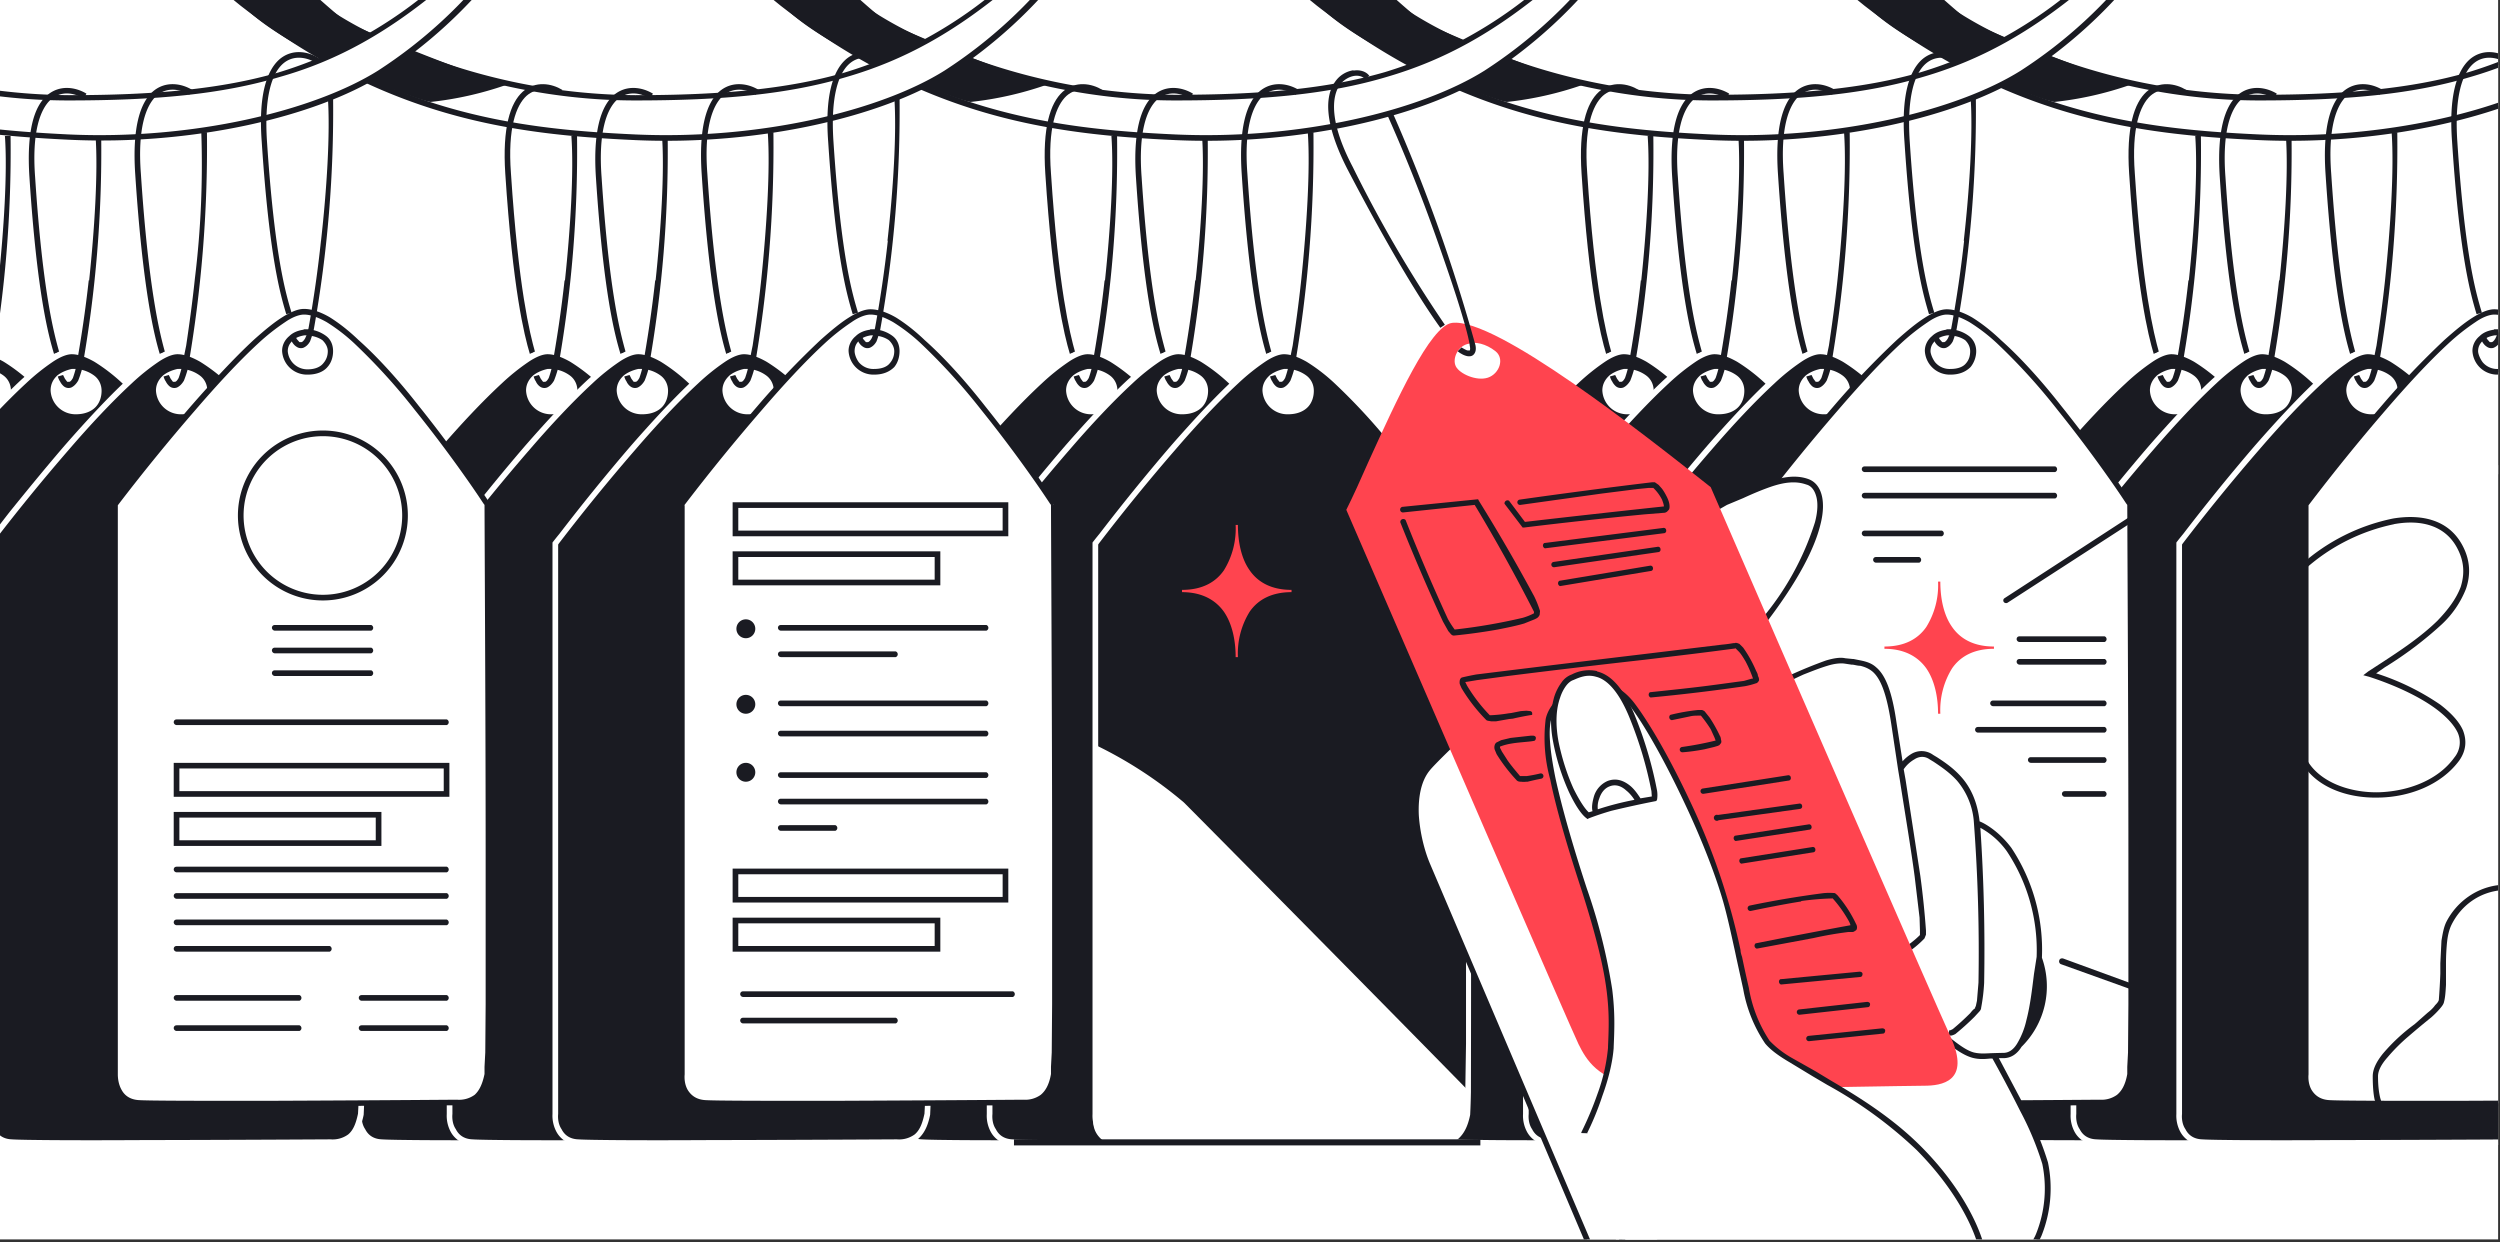<svg xmlns="http://www.w3.org/2000/svg" width="662" height="329" fill="none"><rect width="100%" height="100%" fill="#333333" stroke="none"/><g clip-path="url(#a)"><path fill="#fff" d="M0 0h661.5v328.2H0z"/><path fill="#fff" d="M598.2 25.9c-45.6 0-84-21.4-95-33.5-9-10-39.4-15.1-9 8.5 38 29.5 71 34 104 35.5s65.2-6.3 82.3-17c27-17 52.1-53.2 15.7-23-27.7 23-52.4 29.5-98 29.5"/><path fill="#1A1B22" fill-rule="evenodd" d="M486-7.2q3 3 8.7 7.5c37.8 29.3 70.6 33.8 103.5 35.3 33 1.5 65-6.3 81.9-16.9a125 125 0 0 0 31.4-29l1.5-2.4a6 6 0 0 0 .6-1.6v-.2h-.5c-1 .3-2.8 1.2-5.6 3.1a150 150 0 0 0-10.8 8.3c-14 11.6-27.1 19-42.6 23.5-15.4 4.6-33 6.2-55.9 6.2-23 0-44-5.3-60.8-12.2a103.4 103.4 0 0 1-34.8-21.5 26.6 26.6 0 0 0-9.2-6 22.7 22.7 0 0 0-9.4-2.1c-1.2 0-1.8.4-2 .8-.3.3-.4 1 .2 2.3.6 1.2 1.8 2.8 3.8 4.9m8-7.4a28 28 0 0 1 9.8 6.5 102 102 0 0 0 34.2 21 160.2 160.2 0 0 0 60.2 12.2c22.8 0 40.3-1.6 55.5-6a114.3 114.3 0 0 0 42-23.3c4.6-3.8 8.2-6.6 11-8.4 2.7-2 4.7-3 6-3.3.7-.2 1.4-.2 1.9.2.6.4.6 1.2.5 1.7-.1.6-.4 1.3-.8 2l-1.5 2.6A126.4 126.4 0 0 1 680.9 20c-17.2 10.8-49.6 18.6-82.7 17.1s-66.3-6-104.5-35.6C490-1.5 487-4 485-6.2c-2.1-2-3.5-3.8-4.2-5.3-.6-1.4-.8-2.7-.1-3.7.6-1 1.9-1.4 3.2-1.5a24 24 0 0 1 10.1 2.2z" clip-rule="evenodd"/><path fill="#1A1B22" fill-rule="evenodd" d="M568.4 24.3c3.4-3 7.7-2.2 10.5-.5l-.8 1.3c-2.5-1.6-6-2.1-8.7.3-2.7 2.5-5 8.4-4.1 20.5 2 30.5 5 42.4 6.4 47.4l-1.4.4c-1.5-5-4.5-17.1-6.5-47.7-.8-12.2 1.3-18.7 4.6-21.7" clip-rule="evenodd"/><path fill="#1A1B22" fill-rule="evenodd" d="M575 93c-11.5 0-50 51-50 51v151c-.1 2.3.8 7 6 7.5 5.4.4 57.8.1 77.3 0h7.2c4 0 7-1.5 8-7.5.8-4.8.4-101 0-151 0 0-33.5-51-48.5-51m0 5.5c-2.5.5-5 2-5 5 0 1.6 1.5 5.5 6 5.5s6-3 6-5.5-2-5-7-5" clip-rule="evenodd"/><path fill="#fff" fill-rule="evenodd" d="M525.8 144.2V295c-.1 1 0 2.7.9 4 .7 1.4 2 2.6 4.4 2.7 2.6.2 17 .3 33.3.2a13552 13552 0 0 0 51.1-.2 7 7 0 0 0 4.7-1.3c1.2-1 2-2.6 2.6-5.5l.1-1.9.1-3.8.2-12.8v-40c0-30.8-.3-67.2-.4-92.2l-.3-.4a259 259 0 0 0-5-7.4c-3.4-4.7-8-11-13.2-17.4a160 160 0 0 0-15.9-17.5 47.3 47.3 0 0 0-7.4-5.7c-2.3-1.3-4.3-2-6-2-1.2 0-2.9.6-5 2a57 57 0 0 0-7.1 5.7c-5.2 4.8-11.1 11.1-16.6 17.5a524 524 0 0 0-20.3 24.9zm97.7-.2.6-.4.2.2v.2a20884 20884 0 0 1 .2 145.2 186 186 0 0 1-.2 6c-.6 3-1.6 5-3.2 6.4a8.5 8.5 0 0 1-5.6 1.6h-7.1l-44 .2c-16.2 0-30.7 0-33.4-.2a6.7 6.7 0 0 1-5.6-3.4 9 9 0 0 1-1.1-4.8V143.7l.1-.2.6.5-.6-.5.1-.1a71 71 0 0 1 1.6-2 548 548 0 0 1 19-23.4c5.6-6.4 11.5-12.8 16.7-17.6 2.7-2.4 5.2-4.4 7.4-5.9 2.1-1.4 4.1-2.3 5.8-2.3 2 0 4.4 1 6.8 2.3 2.4 1.5 5 3.5 7.6 5.9 5.3 4.8 11 11.2 16 17.6a360 360 0 0 1 18.4 25l.2.4.1.1zM575 97.7h.1a9 9 0 0 1 5.9 1.8c1.3 1 1.9 2.5 1.9 4 0 1.4-.4 3-1.5 4.2s-2.9 2-5.3 2a6.6 6.6 0 0 1-6.8-6.3c0-1.7.8-3 1.9-4 1-.8 2.4-1.4 3.8-1.7m.2 1.5c-1.1.3-2.2.7-3 1.4s-1.3 1.6-1.3 2.9c0 .6.3 1.8 1.1 2.9a5 5 0 0 0 4.1 1.8c2 0 3.4-.7 4.1-1.5.8-1 1.2-2.1 1.2-3.2 0-1-.4-2-1.4-2.9-1-.8-2.5-1.4-4.8-1.4" clip-rule="evenodd"/><path fill="#1A1B22" fill-rule="evenodd" d="M579.6 74.3C581 61 582 45.7 581.3 36h1.5a326 326 0 0 1-5.1 61.8 28 28 0 0 1-1 3c-.6 1-1.2 1.5-1.8 1.8a2 2 0 0 1-2-.3 4 4 0 0 1-1-1.3c-.3-.4-.5-1-.6-1.3l1.4-.4.5 1 .6.8h.5c.3 0 .6-.3 1-1a27 27 0 0 0 .8-2.7 326 326 0 0 0 3.4-23.2zm12.8-49c3.4-3 7.7-2.2 10.5-.5l-.8 1.3c-2.5-1.6-6-2.1-8.7.3-2.7 2.5-5 8.4-4.1 20.5 2 30.5 5 41.4 6.4 46.4l-1.4.4c-1.5-5-4.5-16.1-6.5-46.7-.8-12.2 1.3-18.7 4.6-21.7" clip-rule="evenodd"/><path fill="#1A1B22" fill-rule="evenodd" d="M599 93c-11.5 0-50 51-50 51v151c-.1 2.3.8 7 6 7.5 5.4.4 57.8.1 77.3 0h7.2c4 0 7-1.5 8-7.5.8-4.8.4-101 0-151 0 0-33.5-51-48.5-51m0 5.5c-2.5.5-5 2-5 5 0 1.6 1.5 5.5 6 5.5s6-3 6-5.5-2-5-7-5" clip-rule="evenodd"/><path fill="#fff" fill-rule="evenodd" d="M549.8 144.2V295c-.1 1 0 2.7.9 4 .7 1.4 2 2.6 4.4 2.7 2.6.2 17 .3 33.3.2a13552 13552 0 0 0 51.1-.2 7 7 0 0 0 4.7-1.3c1.2-1 2-2.6 2.6-5.5l.1-1.9.1-3.8.2-12.8v-40c0-30.8-.3-67.2-.4-92.2l-.3-.4a259 259 0 0 0-5-7.4c-3.4-4.7-8-11-13.2-17.4a160 160 0 0 0-15.9-17.5 47.3 47.3 0 0 0-7.4-5.7c-2.3-1.3-4.3-2-6-2-1.2 0-2.9.6-5 2a57 57 0 0 0-7.1 5.7c-5.2 4.8-11.1 11.1-16.6 17.5a524 524 0 0 0-20.3 24.9zm97.7-.2.6-.4.2.2v.2a20884 20884 0 0 1 .2 145.2 186 186 0 0 1-.2 6c-.6 3-1.6 5-3.2 6.4a8.5 8.5 0 0 1-5.6 1.6h-7.1l-44 .2c-16.2 0-30.7 0-33.4-.2a6.7 6.7 0 0 1-5.6-3.4 9 9 0 0 1-1.1-4.8V143.7l.1-.2.6.5-.6-.5.1-.1a71 71 0 0 1 1.6-2 548 548 0 0 1 19-23.4c5.6-6.4 11.5-12.8 16.7-17.6 2.7-2.4 5.2-4.4 7.4-5.9 2.1-1.4 4.1-2.3 5.8-2.3 2 0 4.4 1 6.8 2.3 2.4 1.5 5 3.5 7.6 5.9 5.3 4.8 11 11.2 16 17.6a360 360 0 0 1 18.4 25l.2.4.1.1zM599 97.7h.1a9 9 0 0 1 5.9 1.8c1.3 1 1.9 2.5 1.9 4 0 1.4-.4 3-1.5 4.2s-2.9 2-5.3 2a6.6 6.6 0 0 1-6.8-6.3c0-1.7.8-3 1.9-4 1-.8 2.4-1.4 3.8-1.7m.2 1.5c-1.1.3-2.2.7-3 1.4s-1.3 1.6-1.3 2.9c0 .6.3 1.8 1.1 2.9a5 5 0 0 0 4.1 1.8c2 0 3.4-.7 4.1-1.5.8-1 1.2-2.1 1.2-3.2 0-1-.4-2-1.4-2.9-1-.8-2.5-1.4-4.8-1.4" clip-rule="evenodd"/><path fill="#1A1B22" fill-rule="evenodd" d="M603.6 74.3C605 61 606 45.7 605.3 36h1.5a326 326 0 0 1-5.1 61.8 28 28 0 0 1-1 3c-.6 1-1.2 1.5-1.8 1.8a2 2 0 0 1-2-.3 4 4 0 0 1-1-1.3c-.3-.4-.5-1-.6-1.3l1.4-.4.5 1 .6.8h.5c.3 0 .6-.3 1-1a27 27 0 0 0 .8-2.7 326 326 0 0 0 3.4-23.2zm16.8-50c3.4-3 7.7-2.2 10.5-.5l-.8 1.3c-2.5-1.6-6-2.1-8.7.3-2.7 2.5-5 8.4-4.1 20.5 2 30.5 5 42.4 6.4 47.4l-1.4.4c-1.5-5-4.5-17.1-6.5-47.7-.8-12.2 1.3-18.7 4.6-21.7" clip-rule="evenodd"/><path fill="#1A1B22" fill-rule="evenodd" d="M627 93c-11.5 0-50 51-50 51v151c-.1 2.3.8 7 6 7.5 5.4.4 57.8.1 77.3 0h7.2c4 0 7-1.5 8-7.5.8-4.8.4-101 0-151 0 0-33.5-51-48.5-51m0 5.5c-2.5.5-5 2-5 5 0 1.6 1.5 5.5 6 5.5s6-3 6-5.5-2-5-7-5" clip-rule="evenodd"/><path fill="#fff" fill-rule="evenodd" d="M577.8 144.2V295c-.1 1 0 2.7.9 4 .7 1.4 2 2.6 4.4 2.7 2.6.2 17 .3 33.3.2a13552 13552 0 0 0 51.1-.2 7 7 0 0 0 4.7-1.3c1.2-1 2-2.6 2.6-5.5l.1-1.9.1-3.8.2-12.8v-40c0-30.8-.3-67.2-.4-92.2l-.3-.4a259 259 0 0 0-5-7.4c-3.4-4.7-8-11-13.2-17.4a160 160 0 0 0-15.9-17.5 47.3 47.3 0 0 0-7.4-5.7c-2.3-1.3-4.3-2-6-2-1.2 0-2.9.6-5 2a57 57 0 0 0-7.1 5.7c-5.2 4.8-11.1 11.1-16.6 17.5a524 524 0 0 0-20.3 24.9zm97.7-.2.6-.4.2.2v.2a20884 20884 0 0 1 .2 145.2 186 186 0 0 1-.2 6c-.6 3-1.6 5-3.2 6.4a8.5 8.5 0 0 1-5.6 1.6h-7.1l-44 .2c-16.2 0-30.7 0-33.4-.2a6.7 6.7 0 0 1-5.6-3.4 9 9 0 0 1-1.1-4.8V143.7l.1-.2.6.5-.6-.5.1-.1a71 71 0 0 1 1.6-2 548 548 0 0 1 19-23.4c5.6-6.4 11.5-12.8 16.7-17.6 2.7-2.4 5.2-4.4 7.4-5.9 2.1-1.4 4.1-2.3 5.8-2.3 2 0 4.4 1 6.8 2.3 2.4 1.5 5 3.5 7.6 5.9 5.3 4.8 11 11.2 16 17.6a360 360 0 0 1 18.4 25l.2.4.1.1zM627 97.7h.1a9 9 0 0 1 5.9 1.8c1.3 1 1.9 2.5 1.9 4 0 1.4-.4 3-1.5 4.2s-2.9 2-5.3 2a6.6 6.6 0 0 1-6.8-6.3c0-1.7.8-3 1.9-4 1-.8 2.4-1.4 3.8-1.7m.2 1.5c-1.1.3-2.2.7-3 1.4s-1.3 1.6-1.3 2.9c0 .6.3 1.8 1.1 2.9a5 5 0 0 0 4.1 1.8c2 0 3.4-.7 4.1-1.5.8-1 1.2-2.1 1.2-3.2 0-1-.4-2-1.4-2.9-1-.8-2.5-1.4-4.8-1.4" clip-rule="evenodd"/><path fill="#1A1B22" fill-rule="evenodd" d="M631.6 73.8c1.4-13.6 2.4-29 1.7-38.8h1.5a341.7 341.7 0 0 1-5.1 62.8 28 28 0 0 1-1 3c-.6 1-1.2 1.5-1.8 1.8a2 2 0 0 1-2-.3 4 4 0 0 1-1-1.3c-.3-.4-.5-1-.6-1.3l1.4-.4.5 1 .6.8h.5c.3 0 .6-.3 1-1a27 27 0 0 0 .8-2.7l1.2-5.9c.7-4.7 1.6-11 2.3-17.7m22.3-58c3.4-3 7.7-2.2 10.5-.4l-.8 1.2c-2.5-1.5-6-2.1-8.7.3-2.8 2.5-5 8.4-4.2 20.6 2 30.4 5 40.3 6.5 45.3l-1.4.4c-1.5-5-4.5-15.1-6.5-45.7-.9-12.2 1.3-18.7 4.6-21.7" clip-rule="evenodd"/><path fill="#fff" fill-rule="evenodd" d="M660.5 82.5c-11.5 0-50 51-50 51v151c-.2 2.3.8 7.1 6 7.5 5.4.4 57.8.1 77.3 0h7.2c4 0 7-1.5 8-7.5.8-4.8.3-101 0-151 0 0-33.5-51-48.5-51m0 5.5c-2.5.5-5 2-5 5 0 1.6 1.5 5.5 6 5.5s6-3 6-5.5-2-5-7-5" clip-rule="evenodd"/><path fill="#1A1B22" fill-rule="evenodd" d="M611.3 133.8v150.7c-.1 1.1 0 2.7.8 4.1.8 1.3 2.1 2.5 4.5 2.7 2.6.2 17 .2 33.3.2a13551 13551 0 0 0 51.1-.3 7 7 0 0 0 4.6-1.3c1.2-1 2.2-2.6 2.7-5.5v-1.9l.2-3.8.1-12.8v-40c0-30.8-.2-67.2-.3-92.2l-.3-.4a248 248 0 0 0-5-7.3 358 358 0 0 0-13.2-17.5A160 160 0 0 0 673.9 91a47 47 0 0 0-7.4-5.7c-2.3-1.3-4.3-2-6-2-1.2 0-3 .6-5 2a57 57 0 0 0-7.2 5.7c-5.2 4.8-11 11.1-16.5 17.5a522 522 0 0 0-20.5 25.3m97.7-.3.6-.4.1.2v.2a20884 20884 0 0 1 .3 145.2 186 186 0 0 1-.3 6c-.5 3-1.5 5.1-3.1 6.4a8.5 8.5 0 0 1-5.6 1.6h-7.1l-44 .3c-16.2 0-30.7 0-33.5-.3a6.7 6.7 0 0 1-5.6-3.4 9 9 0 0 1-1-4.8V133.2l.1-.2.6.5-.6-.5.1-.1.3-.4a273 273 0 0 1 5.8-7.4c3.8-4.8 9-11.2 14.5-17.6A223 223 0 0 1 647.3 90c2.7-2.4 5.1-4.4 7.3-5.8s4.2-2.3 5.9-2.3c2 0 4.4.8 6.8 2.2 2.4 1.5 5 3.5 7.6 6 5.3 4.7 11 11.1 16 17.5a360 360 0 0 1 18.3 25l.3.4.1.2-.6.4zm-48.6-46.3h.1a9 9 0 0 1 5.9 1.8c1.3 1 1.9 2.5 1.9 4 0 1.4-.5 3-1.5 4.2-1.2 1.2-2.9 2-5.3 2a6.6 6.6 0 0 1-6.8-6.3c0-1.6.8-3 1.9-3.9 1-1 2.4-1.5 3.8-1.7zm.2 1.6c-1.2.2-2.3.6-3 1.3-.8.7-1.4 1.6-1.4 2.9 0 .6.4 1.8 1.2 2.9a5 5 0 0 0 4.1 1.8c2 0 3.4-.6 4.1-1.5.8-.9 1.1-2 1.1-3.2 0-1-.4-2-1.3-2.9-1-.7-2.5-1.3-4.8-1.3" clip-rule="evenodd"/><path fill="#1A1B22" fill-rule="evenodd" d="M665 63.8c1.5-13.3 2.5-28.6 1.8-38.2l1.4-.2a328 328 0 0 1-5.1 61.8 27 27 0 0 1-1 3.2c-.5.9-1.1 1.4-1.8 1.7a2 2 0 0 1-1.8-.3c-.5-.3-.9-.8-1.2-1.3l-.5-1.3 1.4-.4c0 .3.2.6.4 1l.7.8h.5c.2 0 .6-.3 1-1l.4-.9.5-1.8a326 326 0 0 0 3.4-23.2z" clip-rule="evenodd"/><path fill="#1A1B22" d="M544 27a90 90 0 0 0 20-4.5A504 504 0 0 1 522 6c-2.4-1.6-15.2-13-20.5-18.5-6.2 0-16.5 2.5-8.5 12.5 10 12.5 47 26.5 51 27"/><path fill="#fff" d="M453.2 25.9c-45.6 0-84-21.4-95-33.5-9-10-39.4-15.1-9 8.5 38 29.5 71 34 104 35.5s65.2-6.3 82.3-17c27-17 52.1-53.2 15.7-23-27.7 23-52.4 29.5-98 29.5"/><path fill="#1A1B22" fill-rule="evenodd" d="M341-7.2q3 3 8.7 7.5c37.8 29.3 70.6 33.8 103.5 35.3 33 1.5 65-6.3 81.9-16.9a125 125 0 0 0 31.4-29l1.5-2.4a6 6 0 0 0 .6-1.6v-.2h-.5c-1 .3-2.8 1.2-5.6 3.1a150 150 0 0 0-10.8 8.3c-14 11.6-27.1 19-42.6 23.5-15.4 4.6-33 6.2-55.9 6.2-23 0-44-5.3-60.8-12.2a103.4 103.4 0 0 1-34.8-21.5 26.6 26.6 0 0 0-9.2-6 22.7 22.7 0 0 0-9.4-2.1c-1.2 0-1.8.4-2 .8-.3.3-.4 1 .2 2.3.6 1.2 1.8 2.8 3.8 4.9m8-7.4a28 28 0 0 1 9.8 6.5 102 102 0 0 0 34.2 21 160.2 160.2 0 0 0 60.2 12.2c22.8 0 40.3-1.6 55.5-6a114.3 114.3 0 0 0 42-23.3c4.6-3.8 8.2-6.6 11-8.4 2.7-2 4.7-3 6-3.3.7-.2 1.4-.2 1.9.2.6.4.6 1.2.5 1.7-.1.6-.4 1.3-.8 2l-1.5 2.6A126.4 126.4 0 0 1 535.9 20c-17.2 10.8-49.6 18.6-82.7 17.1s-66.3-6-104.5-35.6C345-1.5 342-4 340-6.2c-2.1-2-3.5-3.8-4.2-5.3-.6-1.4-.8-2.7-.1-3.7.6-1 1.9-1.4 3.2-1.5a24 24 0 0 1 10.1 2.2z" clip-rule="evenodd"/><path fill="#1A1B22" fill-rule="evenodd" d="M423.4 24.3c3.4-3 7.7-2.2 10.5-.5l-.8 1.3c-2.5-1.6-6-2.1-8.7.3-2.7 2.5-5 8.4-4.1 20.5 2 30.5 5 42.4 6.4 47.4l-1.4.4c-1.5-5-4.5-17.1-6.5-47.7-.8-12.2 1.3-18.7 4.6-21.7" clip-rule="evenodd"/><path fill="#1A1B22" fill-rule="evenodd" d="M430 93c-11.5 0-50 51-50 51v151c-.1 2.3.8 7 6 7.5 5.4.4 57.8.1 77.3 0h7.2c4 0 7-1.5 8-7.5.8-4.8.4-101 0-151 0 0-33.5-51-48.5-51m0 5.5c-2.5.5-5 2-5 5 0 1.6 1.5 5.5 6 5.5s6-3 6-5.5-2-5-7-5" clip-rule="evenodd"/><path fill="#fff" fill-rule="evenodd" d="M380.8 144.2V295c-.1 1 0 2.7.9 4 .7 1.4 2 2.6 4.4 2.7 2.6.2 17 .3 33.3.2a13552 13552 0 0 0 51.1-.2 7 7 0 0 0 4.7-1.3c1.2-1 2-2.6 2.6-5.5l.1-1.9.1-3.8.2-12.8v-40c0-30.8-.3-67.2-.4-92.2a107 107 0 0 0-1.4-2 371 371 0 0 0-17-23.2 160 160 0 0 0-16-17.5 47.3 47.3 0 0 0-7.4-5.7c-2.3-1.3-4.3-2-6-2-1.2 0-2.9.6-5 2a57 57 0 0 0-7.1 5.7c-5.2 4.8-11.1 11.1-16.6 17.5a524 524 0 0 0-20.3 24.9zm97.7-.2.6-.4.2.2v.2a20884 20884 0 0 1 .2 145.2 186 186 0 0 1-.2 6c-.6 3-1.6 5-3.2 6.4a8.5 8.5 0 0 1-5.6 1.6h-7.1l-44 .2c-16.2 0-30.7 0-33.4-.2a6.7 6.7 0 0 1-5.6-3.4 9 9 0 0 1-1.1-4.8V143.7l.1-.2.6.5-.6-.5.1-.1a71 71 0 0 1 1.6-2 548 548 0 0 1 19-23.4c5.6-6.4 11.5-12.8 16.7-17.6 2.7-2.4 5.2-4.4 7.4-5.9 2.1-1.4 4.1-2.3 5.8-2.3 2 0 4.4 1 6.8 2.3 2.4 1.5 5 3.5 7.6 5.9 5.3 4.8 11 11.2 16 17.6a360 360 0 0 1 18.4 25l.2.4.1.1zM430 97.7h.1a9 9 0 0 1 5.9 1.8c1.3 1 1.9 2.5 1.9 4 0 1.4-.4 3-1.5 4.2s-2.9 2-5.3 2a6.6 6.6 0 0 1-6.8-6.3c0-1.7.8-3 1.9-4 1-.8 2.4-1.4 3.8-1.7m.2 1.5c-1.1.3-2.2.7-3 1.4s-1.3 1.6-1.3 2.9c0 .6.3 1.8 1.1 2.9a5 5 0 0 0 4.1 1.8c2 0 3.4-.7 4.1-1.5.8-1 1.2-2.1 1.2-3.2 0-1-.4-2-1.4-2.9-1-.8-2.5-1.4-4.8-1.4" clip-rule="evenodd"/><path fill="#1A1B22" fill-rule="evenodd" d="M434.6 74.3C436 61 437 45.7 436.3 36h1.5a326 326 0 0 1-5.1 61.8 28 28 0 0 1-1 3c-.6 1-1.2 1.5-1.8 1.8a2 2 0 0 1-2-.3 4 4 0 0 1-1-1.3c-.3-.4-.5-1-.6-1.3l1.4-.4.5 1 .6.8h.5c.3 0 .6-.3 1-1a27 27 0 0 0 .8-2.7 326 326 0 0 0 3.4-23.2zm12.8-49c3.4-3 7.7-2.2 10.5-.5l-.8 1.3c-2.5-1.6-6-2.1-8.7.3-2.7 2.5-5 8.4-4.1 20.5 2 30.5 5 41.4 6.4 46.4l-1.4.4c-1.5-5-4.5-16.1-6.5-46.7-.8-12.2 1.3-18.7 4.6-21.7" clip-rule="evenodd"/><path fill="#1A1B22" fill-rule="evenodd" d="M454 93c-11.5 0-50 51-50 51v151c-.1 2.3.8 7 6 7.5 5.4.4 57.8.1 77.3 0h7.2c4 0 7-1.5 8-7.5.8-4.8.4-101 0-151 0 0-33.5-51-48.5-51m0 5.5c-2.5.5-5 2-5 5 0 1.6 1.5 5.5 6 5.5s6-3 6-5.5-2-5-7-5" clip-rule="evenodd"/><path fill="#fff" fill-rule="evenodd" d="M404.8 144.2V295c-.1 1 0 2.7.9 4 .7 1.4 2 2.6 4.4 2.7 2.6.2 17 .3 33.3.2a13552 13552 0 0 0 51.1-.2 7 7 0 0 0 4.7-1.3c1.2-1 2-2.6 2.6-5.5l.1-1.9.1-3.8.2-12.8v-40c0-30.8-.3-67.2-.4-92.2a107 107 0 0 0-1.4-2 371 371 0 0 0-17-23.2 160 160 0 0 0-16-17.5 47.3 47.3 0 0 0-7.4-5.7c-2.3-1.3-4.3-2-6-2-1.2 0-2.9.6-5 2a57 57 0 0 0-7.1 5.7c-5.2 4.8-11.1 11.1-16.6 17.5a524 524 0 0 0-20.3 24.9zm97.7-.2.6-.4.2.2v.2a20884 20884 0 0 1 .2 145.2 186 186 0 0 1-.2 6c-.6 3-1.6 5-3.2 6.4a8.5 8.5 0 0 1-5.6 1.6h-7.1l-44 .2c-16.2 0-30.7 0-33.4-.2a6.7 6.7 0 0 1-5.6-3.4 9 9 0 0 1-1.1-4.8V143.7l.1-.2.6.5-.6-.5.1-.1a71 71 0 0 1 1.6-2 548 548 0 0 1 19-23.4c5.6-6.4 11.5-12.8 16.7-17.6 2.7-2.4 5.2-4.4 7.4-5.9 2.1-1.4 4.1-2.3 5.8-2.3 2 0 4.4 1 6.8 2.3 2.4 1.5 5 3.5 7.6 5.9 5.3 4.8 11 11.2 16 17.6a360 360 0 0 1 18.4 25l.2.4.1.1zM454 97.7h.1a9 9 0 0 1 5.9 1.8c1.3 1 1.9 2.5 1.9 4 0 1.4-.4 3-1.5 4.2s-2.9 2-5.3 2a6.6 6.6 0 0 1-6.8-6.3c0-1.7.8-3 1.9-4 1-.8 2.4-1.4 3.8-1.7m.2 1.5c-1.1.3-2.2.7-3 1.4s-1.3 1.6-1.3 2.9c0 .6.3 1.8 1.1 2.9a5 5 0 0 0 4.1 1.8c2 0 3.4-.7 4.1-1.5.8-1 1.2-2.1 1.2-3.2 0-1-.4-2-1.4-2.9-1-.8-2.5-1.4-4.8-1.4" clip-rule="evenodd"/><path fill="#1A1B22" fill-rule="evenodd" d="M458.6 74.3C460 61 461 45.7 460.3 36h1.5a326 326 0 0 1-5.1 61.8 28 28 0 0 1-1 3c-.6 1-1.2 1.5-1.8 1.8a2 2 0 0 1-2-.3 4 4 0 0 1-1-1.3c-.3-.4-.5-1-.6-1.3l1.4-.4.5 1 .6.8h.5c.3 0 .6-.3 1-1a27 27 0 0 0 .8-2.7 326 326 0 0 0 3.4-23.2zm16.8-50c3.4-3 7.7-2.2 10.5-.5l-.8 1.3c-2.5-1.6-6-2.1-8.7.3-2.7 2.5-5 8.4-4.1 20.5 2 30.5 5 42.4 6.4 47.4l-1.4.4c-1.5-5-4.5-17.1-6.5-47.7-.8-12.2 1.3-18.7 4.6-21.7" clip-rule="evenodd"/><path fill="#1A1B22" fill-rule="evenodd" d="M482 93c-11.5 0-50 51-50 51v151c-.1 2.3.8 7 6 7.5 5.4.4 57.8.1 77.3 0h7.2c4 0 7-1.5 8-7.5.8-4.8.4-101 0-151 0 0-33.5-51-48.5-51m0 5.5c-2.5.5-5 2-5 5 0 1.6 1.5 5.5 6 5.5s6-3 6-5.5-2-5-7-5" clip-rule="evenodd"/><path fill="#fff" fill-rule="evenodd" d="M432.8 144.2V295c-.1 1 0 2.7.9 4 .7 1.4 2 2.6 4.4 2.7 2.6.2 17 .3 33.3.2a13552 13552 0 0 0 51.1-.2 7 7 0 0 0 4.7-1.3c1.2-1 2-2.6 2.6-5.5l.1-1.9.1-3.8.2-12.8v-40c0-30.8-.3-67.2-.4-92.2l-.3-.4a259 259 0 0 0-5-7.4c-3.4-4.7-8-11-13.2-17.4a160 160 0 0 0-15.9-17.5 47.3 47.3 0 0 0-7.4-5.7c-2.3-1.3-4.3-2-6-2-1.2 0-2.9.6-5 2a57 57 0 0 0-7.1 5.7c-5.2 4.8-11.1 11.1-16.6 17.5a524 524 0 0 0-20.3 24.9zm97.7-.2.6-.4.2.2v.2a20884 20884 0 0 1 .2 145.2 186 186 0 0 1-.2 6c-.6 3-1.6 5-3.2 6.4a8.5 8.5 0 0 1-5.6 1.6h-7.1l-44 .2c-16.2 0-30.7 0-33.4-.2a6.7 6.7 0 0 1-5.6-3.4 9 9 0 0 1-1.1-4.8V143.7l.1-.2.6.5-.6-.5.1-.1a71 71 0 0 1 1.6-2 548 548 0 0 1 19-23.4c5.6-6.4 11.5-12.8 16.7-17.6 2.7-2.4 5.2-4.4 7.4-5.9 2.1-1.4 4.1-2.3 5.8-2.3 2 0 4.4 1 6.8 2.3 2.4 1.5 5 3.5 7.6 5.9 5.3 4.8 11 11.2 16 17.6a360 360 0 0 1 18.4 25l.2.4.1.1zM482 97.7h.1a9 9 0 0 1 5.9 1.8c1.3 1 1.9 2.5 1.9 4 0 1.4-.4 3-1.5 4.2s-2.9 2-5.3 2a6.6 6.6 0 0 1-6.8-6.3c0-1.7.8-3 1.9-4 1-.8 2.4-1.4 3.8-1.7m.2 1.5c-1.1.3-2.2.7-3 1.4s-1.3 1.6-1.3 2.9c0 .6.3 1.8 1.1 2.9a5 5 0 0 0 4.1 1.8c2 0 3.4-.7 4.1-1.5.8-1 1.2-2.1 1.2-3.2 0-1-.4-2-1.4-2.9-1-.8-2.5-1.4-4.8-1.4" clip-rule="evenodd"/><path fill="#1A1B22" fill-rule="evenodd" d="M486.6 73.8c1.4-13.6 2.4-29 1.7-38.8h1.5a341.7 341.7 0 0 1-5.1 62.8 28 28 0 0 1-1 3c-.6 1-1.2 1.5-1.8 1.8a2 2 0 0 1-2-.3 4 4 0 0 1-1-1.3c-.3-.4-.5-1-.6-1.3l1.4-.4.5 1 .6.8h.5c.3 0 .6-.3 1-1a27 27 0 0 0 .8-2.7l1.2-5.9c.7-4.7 1.6-11 2.3-17.7m22.3-58c3.4-3 7.7-2.2 10.5-.4l-.8 1.2c-2.5-1.5-6-2.1-8.7.3-2.8 2.5-5 8.4-4.2 20.6 2 30.4 5 40.3 6.5 45.3l-1.4.4c-1.5-5-4.5-15.1-6.5-45.7-.9-12.2 1.3-18.7 4.6-21.7" clip-rule="evenodd"/><path fill="#fff" fill-rule="evenodd" d="M515.5 82.5c-11.5 0-50 51-50 51v151c-.2 2.3.8 7.1 6 7.5 5.4.4 57.8.1 77.3 0h7.2c4 0 7-1.5 8-7.5.8-4.8.3-101 0-151 0 0-33.5-51-48.5-51m0 5.5c-2.5.5-5 2-5 5 0 1.6 1.5 5.5 6 5.5s6-3 6-5.5-2-5-7-5" clip-rule="evenodd"/><path fill="#1A1B22" fill-rule="evenodd" d="M466.3 133.8v150.7c-.1 1.1 0 2.7.8 4.1.8 1.3 2.1 2.5 4.5 2.7 2.6.2 17 .2 33.3.2a13551 13551 0 0 0 51.1-.3 7 7 0 0 0 4.6-1.3c1.2-1 2.2-2.6 2.7-5.5v-1.9l.2-3.8.1-12.8v-40c0-30.8-.2-67.2-.3-92.2l-.3-.4a248 248 0 0 0-5-7.3 358 358 0 0 0-13.2-17.5A160 160 0 0 0 528.9 91a47 47 0 0 0-7.4-5.7c-2.3-1.3-4.3-2-6-2-1.2 0-3 .6-5 2a57 57 0 0 0-7.2 5.7c-5.2 4.8-11 11.1-16.5 17.5a522 522 0 0 0-20.6 25.3zm97.7-.3.6-.4.1.2v.2a20884 20884 0 0 1 .3 145.2 186 186 0 0 1-.3 6c-.5 3-1.5 5.1-3.1 6.4a8.5 8.5 0 0 1-5.6 1.6h-7.1l-44 .3c-16.2 0-30.7 0-33.5-.3a6.7 6.7 0 0 1-5.6-3.4 9 9 0 0 1-1-4.8V133.2l.1-.2.6.5-.6-.5.1-.1.3-.4a273 273 0 0 1 5.8-7.4c3.8-4.8 9-11.2 14.5-17.6A223 223 0 0 1 502.3 90c2.7-2.4 5.1-4.4 7.3-5.8s4.2-2.3 5.9-2.3c2 0 4.4.8 6.8 2.2 2.4 1.5 5 3.5 7.6 6 5.3 4.7 11 11.1 16 17.5a360 360 0 0 1 18.3 25l.3.4.1.2-.6.4zm-48.6-46.3h.1a9 9 0 0 1 5.9 1.8c1.3 1 1.9 2.5 1.9 4 0 1.4-.5 3-1.5 4.2-1.2 1.2-2.9 2-5.3 2a6.6 6.6 0 0 1-6.8-6.3c0-1.6.8-3 1.9-3.9 1-1 2.4-1.5 3.8-1.7zm.2 1.6c-1.2.2-2.3.6-3 1.3-.8.7-1.4 1.6-1.4 2.9 0 .6.4 1.8 1.2 2.9a5 5 0 0 0 4.1 1.8c2 0 3.4-.6 4.1-1.5.8-.9 1.1-2 1.1-3.2 0-1-.4-2-1.3-2.9-1-.7-2.5-1.3-4.8-1.3" clip-rule="evenodd"/><path fill="#1A1B22" fill-rule="evenodd" d="M520 63.8c1.5-13.3 2.5-28.6 1.8-38.2l1.4-.2a328 328 0 0 1-5.1 61.8 27 27 0 0 1-1 3.2c-.5.9-1.1 1.4-1.8 1.7a2 2 0 0 1-1.8-.3c-.5-.3-.9-.8-1.2-1.3l-.5-1.3 1.4-.4c0 .3.2.6.4 1l.7.8h.5c.2 0 .6-.3 1-1l.4-.9.5-1.8a326 326 0 0 0 3.4-23.2z" clip-rule="evenodd"/><path fill="#1A1B22" d="M399 27a90 90 0 0 0 20-4.5A504 504 0 0 1 377 6c-2.4-1.6-15.2-13-20.5-18.5-6.2 0-16.5 2.5-8.5 12.5 10 12.5 47 26.5 51 27"/><path fill="#fff" d="M311.2 25.9c-45.6 0-84-21.4-95-33.5-9-10-39.4-15.1-9 8.5 38 29.5 71 34 104 35.5s65.2-6.3 82.3-17c27-17 52.1-53.2 15.7-23-27.7 23-52.4 29.5-98 29.5"/><path fill="#1A1B22" fill-rule="evenodd" d="M199-7.2q3 3 8.7 7.5c37.8 29.3 70.6 33.8 103.5 35.3 33 1.5 65-6.3 81.9-16.9a125 125 0 0 0 31.4-29l1.5-2.4a6 6 0 0 0 .6-1.6v-.2h-.5c-1 .3-2.8 1.2-5.6 3.1a150 150 0 0 0-10.8 8.3c-14 11.6-27.1 19-42.6 23.5-15.4 4.6-33 6.2-55.9 6.2-23 0-44-5.3-60.8-12.2a103.4 103.4 0 0 1-34.8-21.5 26.6 26.6 0 0 0-9.2-6 22.7 22.7 0 0 0-9.4-2.1c-1.2 0-1.8.4-2 .8-.3.3-.4 1 .2 2.3.6 1.2 1.8 2.8 3.8 4.9m8-7.4a28 28 0 0 1 9.8 6.5 102 102 0 0 0 34.2 21 160.2 160.2 0 0 0 60.2 12.2c22.8 0 40.3-1.6 55.5-6a114.3 114.3 0 0 0 42-23.3c4.6-3.8 8.2-6.6 11-8.4 2.7-2 4.7-3 6-3.3.7-.2 1.4-.2 1.9.2.6.4.6 1.2.5 1.7-.1.6-.4 1.3-.8 2l-1.5 2.6A126.4 126.4 0 0 1 393.9 20c-17.2 10.8-49.6 18.6-82.7 17.1s-66.3-6-104.5-35.6C203-1.5 200-4 198-6.2c-2.1-2-3.5-3.8-4.2-5.3-.6-1.4-.8-2.7-.1-3.7.6-1 1.9-1.4 3.2-1.5a24 24 0 0 1 10.1 2.2z" clip-rule="evenodd"/><path fill="#1A1B22" fill-rule="evenodd" d="M281.4 24.3c3.4-3 7.7-2.2 10.5-.5l-.8 1.3c-2.5-1.6-6-2.1-8.7.3-2.7 2.5-5 8.4-4.1 20.5 2 30.5 5 42.4 6.4 47.4l-1.4.4c-1.5-5-4.5-17.1-6.5-47.7-.8-12.2 1.3-18.7 4.6-21.7" clip-rule="evenodd"/><path fill="#1A1B22" fill-rule="evenodd" d="M288 93c-11.5 0-50 51-50 51v151c-.1 2.3.8 7 6 7.5 5.4.4 57.8.1 77.3 0h7.2c4 0 7-1.5 8-7.5.8-4.8.4-101 0-151 0 0-33.5-51-48.5-51m0 5.5c-2.5.5-5 2-5 5 0 1.6 1.5 5.5 6 5.5s6-3 6-5.5-2-5-7-5" clip-rule="evenodd"/><path fill="#fff" fill-rule="evenodd" d="M238.8 144.2V295c-.1 1 0 2.7.9 4 .7 1.4 2 2.6 4.4 2.7 2.6.2 17 .3 33.3.2a13552 13552 0 0 0 51.1-.2 7 7 0 0 0 4.7-1.3c1.2-1 2-2.6 2.6-5.5l.1-1.9.1-3.8.2-12.8v-40c0-30.8-.3-67.2-.4-92.2a107 107 0 0 0-1.4-2 371 371 0 0 0-17-23.2 160 160 0 0 0-16-17.5 47.3 47.3 0 0 0-7.4-5.7c-2.3-1.3-4.3-2-6-2-1.2 0-2.9.6-5 2a57 57 0 0 0-7.1 5.7c-5.2 4.8-11.1 11.1-16.6 17.5a524 524 0 0 0-20.3 24.9zm97.7-.2.6-.4.2.2v.2a20884 20884 0 0 1 .2 145.2 186 186 0 0 1-.2 6c-.6 3-1.6 5-3.2 6.4a8.5 8.5 0 0 1-5.6 1.6h-7.1l-44 .2c-16.2 0-30.7 0-33.4-.2a6.7 6.7 0 0 1-5.6-3.4 9 9 0 0 1-1.1-4.8V143.7l.1-.2.6.5-.6-.5.1-.1a71 71 0 0 1 1.6-2 548 548 0 0 1 19-23.4c5.6-6.4 11.5-12.8 16.7-17.6 2.7-2.4 5.2-4.4 7.4-5.9 2.1-1.4 4.1-2.3 5.8-2.3 2 0 4.4 1 6.8 2.3 2.4 1.5 5 3.5 7.6 5.9 5.3 4.8 11 11.2 16 17.6a360 360 0 0 1 18.4 25l.2.4.1.1zM288 97.7h.1a9 9 0 0 1 5.9 1.8c1.3 1 1.9 2.5 1.9 4 0 1.4-.4 3-1.5 4.2s-2.9 2-5.3 2a6.6 6.6 0 0 1-6.8-6.3c0-1.7.8-3 1.9-4 1-.8 2.4-1.4 3.8-1.7m.2 1.5c-1.1.3-2.2.7-3 1.4s-1.3 1.6-1.3 2.9c0 .6.3 1.8 1.1 2.9a5 5 0 0 0 4.1 1.8c2 0 3.4-.7 4.1-1.5.8-1 1.2-2.1 1.2-3.2 0-1-.4-2-1.4-2.9-1-.8-2.5-1.4-4.8-1.4" clip-rule="evenodd"/><path fill="#1A1B22" fill-rule="evenodd" d="M292.6 74.3C294 61 295 45.7 294.3 36h1.5a326 326 0 0 1-5.1 61.8 28 28 0 0 1-1 3c-.6 1-1.2 1.5-1.8 1.8a2 2 0 0 1-2-.3 4 4 0 0 1-1-1.3c-.3-.4-.5-1-.6-1.3l1.4-.4.5 1 .6.8h.5c.3 0 .6-.3 1-1a27 27 0 0 0 .8-2.7 326 326 0 0 0 3.4-23.2zm12.8-49c3.4-3 7.7-2.2 10.5-.5l-.8 1.3c-2.5-1.6-6-2.1-8.7.3-2.7 2.5-5 8.4-4.1 20.5 2 30.5 5 41.4 6.4 46.4l-1.4.4c-1.5-5-4.5-16.1-6.5-46.7-.8-12.2 1.3-18.7 4.6-21.7" clip-rule="evenodd"/><path fill="#1A1B22" fill-rule="evenodd" d="M312 93c-11.5 0-50 51-50 51v151c-.1 2.3.8 7 6 7.5 5.4.4 57.8.1 77.3 0h7.2c4 0 7-1.5 8-7.5.8-4.8.4-101 0-151 0 0-33.5-51-48.5-51m0 5.5c-2.5.5-5 2-5 5 0 1.6 1.5 5.5 6 5.5s6-3 6-5.5-2-5-7-5" clip-rule="evenodd"/><path fill="#fff" fill-rule="evenodd" d="M262.8 144.2V295c-.1 1 0 2.7.9 4 .7 1.4 2 2.6 4.4 2.7 2.6.2 17 .3 33.3.2a13552 13552 0 0 0 51.1-.2 7 7 0 0 0 4.7-1.3c1.2-1 2-2.6 2.6-5.5l.1-1.9.1-3.8.2-12.8v-40c0-30.8-.3-67.2-.4-92.2a107 107 0 0 0-1.4-2 371 371 0 0 0-17-23.2 160 160 0 0 0-16-17.5 47.3 47.3 0 0 0-7.4-5.7c-2.3-1.3-4.3-2-6-2-1.2 0-2.9.6-5 2a57 57 0 0 0-7.1 5.7c-5.2 4.8-11.1 11.1-16.6 17.5a524 524 0 0 0-20.3 24.9zm97.7-.2.6-.4.2.2v.2a20884 20884 0 0 1 .2 145.2 186 186 0 0 1-.2 6c-.6 3-1.6 5-3.2 6.4a8.5 8.5 0 0 1-5.6 1.6h-7.1l-44 .2c-16.2 0-30.7 0-33.4-.2a6.7 6.7 0 0 1-5.6-3.4 9 9 0 0 1-1.1-4.8V143.7l.1-.2.6.5-.6-.5.1-.1a71 71 0 0 1 1.6-2 548 548 0 0 1 19-23.4c5.6-6.4 11.5-12.8 16.7-17.6 2.7-2.4 5.2-4.4 7.4-5.9 2.1-1.4 4.1-2.3 5.8-2.3 2 0 4.4 1 6.8 2.3 2.4 1.5 5 3.5 7.6 5.9 5.3 4.8 11 11.2 16 17.6a360 360 0 0 1 18.4 25l.2.4.1.1zM312 97.7h.1a9 9 0 0 1 5.9 1.8c1.3 1 1.9 2.5 1.9 4 0 1.4-.4 3-1.5 4.2s-2.9 2-5.3 2a6.6 6.6 0 0 1-6.8-6.3c0-1.7.8-3 1.9-4 1-.8 2.4-1.4 3.8-1.7m.2 1.5c-1.1.3-2.2.7-3 1.4s-1.3 1.6-1.3 2.9c0 .6.3 1.8 1.1 2.9a5 5 0 0 0 4.1 1.8c2 0 3.4-.7 4.1-1.5.8-1 1.2-2.1 1.2-3.2 0-1-.4-2-1.4-2.9-1-.8-2.5-1.4-4.8-1.4" clip-rule="evenodd"/><path fill="#1A1B22" fill-rule="evenodd" d="M316.6 74.3C318 61 319 45.7 318.3 36h1.5a326 326 0 0 1-5.1 61.8 28 28 0 0 1-1 3c-.6 1-1.2 1.5-1.8 1.8a2 2 0 0 1-2-.3 4 4 0 0 1-1-1.3c-.3-.4-.5-1-.6-1.3l1.4-.4.5 1 .6.8h.5c.3 0 .6-.3 1-1a27 27 0 0 0 .8-2.7 326 326 0 0 0 3.4-23.2zm16.8-50c3.4-3 7.7-2.2 10.5-.5l-.8 1.3c-2.5-1.6-6-2.1-8.7.3-2.7 2.5-5 8.4-4.1 20.5 2 30.5 5 42.4 6.4 47.4l-1.4.4c-1.5-5-4.5-17.1-6.5-47.7-.8-12.2 1.3-18.7 4.6-21.7" clip-rule="evenodd"/><path fill="#1A1B22" fill-rule="evenodd" d="M340 93c-11.5 0-50 51-50 51v151c-.1 2.3.8 7 6 7.5 5.4.4 57.8.1 77.3 0h7.2c4 0 7-1.5 8-7.5.8-4.8.4-101 0-151 0 0-33.5-51-48.5-51m0 5.5c-2.5.5-5 2-5 5 0 1.6 1.5 5.5 6 5.5s6-3 6-5.5-2-5-7-5" clip-rule="evenodd"/><path fill="#fff" fill-rule="evenodd" d="M290.8 144.2V295c-.1 1 0 2.7.9 4 .7 1.4 2 2.6 4.4 2.7 2.6.2 17 .3 33.3.2a13552 13552 0 0 0 51.1-.2 7 7 0 0 0 4.7-1.3c1.2-1 2-2.6 2.6-5.5l.1-1.9.1-3.8.2-12.8v-40c0-30.8-.3-67.2-.4-92.2a107 107 0 0 0-1.4-2 371 371 0 0 0-17-23.2 160 160 0 0 0-16-17.5 47.3 47.3 0 0 0-7.4-5.7c-2.3-1.3-4.3-2-6-2-1.2 0-2.9.6-5 2a57 57 0 0 0-7.1 5.7c-5.2 4.8-11.1 11.1-16.6 17.5a524 524 0 0 0-20.3 24.9zm97.7-.2.6-.4.2.2v.2a20884 20884 0 0 1 .2 145.2 186 186 0 0 1-.2 6c-.6 3-1.6 5-3.2 6.4a8.5 8.5 0 0 1-5.6 1.6h-7.1l-44 .2c-16.2 0-30.7 0-33.4-.2a6.7 6.7 0 0 1-5.6-3.4 9 9 0 0 1-1.1-4.8V143.7l.1-.2.6.5-.6-.5.1-.1a71 71 0 0 1 1.6-2 548 548 0 0 1 19-23.4c5.6-6.4 11.5-12.8 16.7-17.6 2.7-2.4 5.2-4.4 7.4-5.9 2.1-1.4 4.1-2.3 5.8-2.3 2 0 4.4 1 6.8 2.3 2.4 1.5 5 3.5 7.6 5.9 5.3 4.8 11 11.2 16 17.6a360 360 0 0 1 18.4 25l.2.4.1.1zM340 97.7h.1a9 9 0 0 1 5.9 1.8c1.3 1 1.9 2.5 1.9 4 0 1.4-.4 3-1.5 4.2s-2.9 2-5.3 2a6.6 6.6 0 0 1-6.8-6.3c0-1.7.8-3 1.9-4 1-.8 2.4-1.4 3.8-1.7m.2 1.5c-1.1.3-2.2.7-3 1.4s-1.3 1.6-1.3 2.9c0 .6.3 1.8 1.1 2.9a5 5 0 0 0 4.1 1.8c2 0 3.4-.7 4.1-1.5.8-1 1.2-2.1 1.2-3.2 0-1-.4-2-1.4-2.9-1-.8-2.5-1.4-4.8-1.4" clip-rule="evenodd"/><path fill="#1A1B22" fill-rule="evenodd" d="M344.6 73.8c1.4-13.6 2.4-29 1.7-38.8h1.5a341.7 341.7 0 0 1-5.1 62.8 28 28 0 0 1-1 3c-.6 1-1.2 1.5-1.8 1.8a2 2 0 0 1-2-.3 4 4 0 0 1-1-1.3c-.3-.4-.5-1-.6-1.3l1.4-.4.5 1 .6.8h.5c.3 0 .6-.3 1-1a27 27 0 0 0 .8-2.7l1.2-5.9c.7-4.7 1.6-11 2.3-17.7" clip-rule="evenodd"/><path fill="#1A1B22" d="M257 27a90 90 0 0 0 20-4.5A504 504 0 0 1 235 6c-2.4-1.6-15.2-13-20.5-18.5-6.2 0-16.5 2.5-8.5 12.5 10 12.5 47 26.5 51 27"/><path fill="#fff" d="M168.2 25.9c-45.6 0-84-21.4-95-33.5-9-10-39.4-15.1-9 8.5 38 29.5 71 34 104 35.5s65.2-6.3 82.3-17c27-17 52.1-53.2 15.7-23-27.7 23-52.4 29.5-98 29.5"/><path fill="#1A1B22" fill-rule="evenodd" d="M56-7.2q3 3 8.7 7.5c37.8 29.3 70.6 33.8 103.5 35.3 33 1.5 65-6.3 81.9-16.9a125 125 0 0 0 31.4-29l1.5-2.4a6 6 0 0 0 .6-1.6v-.2h-.5c-1 .3-2.8 1.2-5.6 3.1a150 150 0 0 0-10.8 8.3c-14 11.6-27.1 19-42.6 23.5-15.4 4.6-33 6.2-55.9 6.2-23 0-44-5.3-60.8-12.2A103.4 103.4 0 0 1 72.6-7.1a26.6 26.6 0 0 0-9.2-6 22.7 22.7 0 0 0-9.4-2.1c-1.2 0-1.8.4-2 .8-.3.3-.4 1 .2 2.3.6 1.2 1.8 2.8 3.8 4.9m8-7.4A28 28 0 0 1 73.8-8 102 102 0 0 0 108 13a160.2 160.2 0 0 0 60.2 12.2c22.8 0 40.3-1.6 55.5-6a114.3 114.3 0 0 0 42-23.3c4.6-3.8 8.2-6.6 11-8.4 2.7-2 4.7-3 6-3.3.7-.2 1.4-.2 1.9.2.6.4.6 1.2.5 1.7-.1.6-.4 1.3-.8 2l-1.5 2.6A126.4 126.4 0 0 1 250.9 20c-17.2 10.8-49.6 18.6-82.7 17.1s-66.3-6-104.5-35.6C60-1.5 57-4 55-6.2c-2.1-2-3.5-3.8-4.2-5.3-.6-1.4-.8-2.7-.1-3.7.6-1 1.9-1.4 3.2-1.5A24 24 0 0 1 64-14.5z" clip-rule="evenodd"/><path fill="#1A1B22" fill-rule="evenodd" d="M138.4 24.3c3.4-3 7.7-2.2 10.5-.5l-.8 1.3c-2.5-1.6-6-2.1-8.7.3-2.7 2.5-5 8.4-4.1 20.5 2 30.5 5 42.4 6.4 47.4l-1.4.4c-1.5-5-4.5-17.1-6.5-47.7-.8-12.2 1.3-18.7 4.6-21.7" clip-rule="evenodd"/><path fill="#1A1B22" fill-rule="evenodd" d="M145 93c-11.5 0-50 51-50 51v151c-.1 2.3.8 7 6 7.5 5.4.4 57.8.1 77.3 0h7.2c4 0 7-1.5 8-7.5.8-4.8.4-101 0-151 0 0-33.5-51-48.5-51m0 5.5c-2.5.5-5 2-5 5 0 1.6 1.5 5.5 6 5.5s6-3 6-5.5-2-5-7-5" clip-rule="evenodd"/><path fill="#fff" fill-rule="evenodd" d="M95.8 144.2V295c-.1 1 0 2.7.9 4 .7 1.4 2 2.6 4.4 2.7 2.6.2 17 .3 33.3.2a13552 13552 0 0 0 51.1-.2 7 7 0 0 0 4.7-1.3c1.2-1 2-2.6 2.6-5.5l.1-1.9.1-3.8.2-12.8v-40c0-30.8-.3-67.2-.4-92.2a107 107 0 0 0-1.4-2 371 371 0 0 0-17-23.2 160 160 0 0 0-16-17.5 47.3 47.3 0 0 0-7.4-5.7c-2.3-1.3-4.3-2-6-2-1.2 0-2.9.6-5 2a57 57 0 0 0-7.1 5.7c-5.2 4.8-11.1 11.1-16.6 17.5a524 524 0 0 0-20.5 25.2m97.7-.2.6-.4.2.2v.2a20884 20884 0 0 1 .2 145.2 186 186 0 0 1-.2 6c-.6 3-1.6 5-3.2 6.4a8.5 8.5 0 0 1-5.6 1.6h-7.1l-44 .2c-16.2 0-30.7 0-33.4-.2a6.7 6.7 0 0 1-5.6-3.4 9 9 0 0 1-1.1-4.8V143.7l.1-.2.6.5-.6-.5.1-.1.4-.4a333 333 0 0 1 5.7-7.5c3.8-4.7 9-11.1 14.5-17.5 5.6-6.4 11.5-12.8 16.7-17.6 2.7-2.4 5.2-4.4 7.4-5.9 2.1-1.4 4.1-2.3 5.8-2.3 2 0 4.4 1 6.8 2.3 2.4 1.5 5 3.5 7.6 5.9 5.3 4.8 11 11.2 16 17.6a360 360 0 0 1 18.4 25l.2.4.1.1zM145 97.7h.1a9 9 0 0 1 5.9 1.8c1.3 1 1.9 2.5 1.9 4 0 1.4-.4 3-1.5 4.2s-2.9 2-5.3 2a6.6 6.6 0 0 1-6.8-6.3c0-1.7.8-3 1.9-4 1-.8 2.4-1.4 3.8-1.7m.2 1.5c-1.1.3-2.2.7-3 1.4s-1.3 1.6-1.3 2.9c0 .6.3 1.8 1.1 2.9a5 5 0 0 0 4.1 1.8c2 0 3.4-.7 4.1-1.5.8-1 1.2-2.1 1.2-3.2 0-1-.4-2-1.4-2.9-1-.8-2.5-1.4-4.8-1.4" clip-rule="evenodd"/><path fill="#1A1B22" fill-rule="evenodd" d="M149.6 74.3C151 61 152 45.7 151.3 36h1.5a327 327 0 0 1-5.1 61.8 27 27 0 0 1-1 3c-.6 1-1.2 1.5-1.8 1.8a2 2 0 0 1-2-.3c-.4-.3-.8-.8-1-1.3-.3-.4-.5-1-.6-1.3l1.4-.4.5 1 .6.8h.5c.3 0 .6-.3 1-1a26 26 0 0 0 .8-2.7 326 326 0 0 0 3.4-23.2zm12.8-49c3.4-3 7.7-2.2 10.5-.5l-.8 1.3c-2.5-1.6-6-2.1-8.7.3-2.7 2.5-5 8.4-4.1 20.5 2 30.5 5 41.4 6.4 46.4l-1.4.4c-1.5-5-4.5-16.1-6.5-46.7-.8-12.2 1.3-18.7 4.6-21.7" clip-rule="evenodd"/><path fill="#1A1B22" fill-rule="evenodd" d="M169 93c-11.5 0-50 51-50 51v151c-.1 2.3.8 7 6 7.5 5.4.4 57.8.1 77.3 0h7.2c4 0 7-1.5 8-7.5.8-4.8.4-101 0-151 0 0-33.5-51-48.5-51m0 5.5c-2.5.5-5 2-5 5 0 1.6 1.5 5.5 6 5.5s6-3 6-5.5-2-5-7-5" clip-rule="evenodd"/><path fill="#fff" fill-rule="evenodd" d="M119.8 144.2V295c-.1 1 0 2.7.9 4 .7 1.4 2 2.6 4.4 2.7 2.6.2 17 .3 33.3.2a13552 13552 0 0 0 51.1-.2 7 7 0 0 0 4.7-1.3c1.2-1 2-2.6 2.6-5.5l.1-1.9.1-3.8.2-12.8v-40c0-30.8-.3-67.2-.4-92.2a107 107 0 0 0-1.4-2 371 371 0 0 0-17-23.2 160 160 0 0 0-16-17.5 47.3 47.3 0 0 0-7.4-5.7c-2.3-1.3-4.3-2-6-2-1.2 0-2.9.6-5 2a57 57 0 0 0-7.1 5.7c-5.2 4.8-11.1 11.1-16.6 17.5a524 524 0 0 0-20.3 24.9zm97.7-.2.6-.4.2.2v.2a20884 20884 0 0 1 .2 145.2 186 186 0 0 1-.2 6c-.6 3-1.6 5-3.2 6.4a8.5 8.5 0 0 1-5.6 1.6h-7.1l-44 .2c-16.2 0-30.7 0-33.4-.2a6.7 6.7 0 0 1-5.6-3.4 9 9 0 0 1-1.1-4.8V143.7l.1-.2.6.5-.6-.5.1-.1a71 71 0 0 1 1.6-2 548 548 0 0 1 19-23.4c5.6-6.4 11.5-12.8 16.7-17.6 2.7-2.4 5.2-4.4 7.4-5.9 2.1-1.4 4.1-2.3 5.8-2.3 2 0 4.4 1 6.8 2.3 2.4 1.5 5 3.5 7.6 5.9 5.3 4.8 11 11.2 16 17.6a360 360 0 0 1 18.4 25l.2.4.1.1zM169 97.7h.1a9 9 0 0 1 5.9 1.8c1.3 1 1.9 2.5 1.9 4 0 1.4-.4 3-1.5 4.2s-2.9 2-5.3 2a6.6 6.6 0 0 1-6.8-6.3c0-1.7.8-3 1.9-4 1-.8 2.4-1.4 3.8-1.7m.2 1.5c-1.1.3-2.2.7-3 1.4s-1.3 1.6-1.3 2.9c0 .6.3 1.8 1.1 2.9a5 5 0 0 0 4.1 1.8c2 0 3.4-.7 4.1-1.5.8-1 1.2-2.1 1.2-3.2 0-1-.4-2-1.4-2.9-1-.8-2.5-1.4-4.8-1.4" clip-rule="evenodd"/><path fill="#1A1B22" fill-rule="evenodd" d="M173.6 74.3C175 61 176 45.7 175.3 36h1.5a327 327 0 0 1-5.1 61.8 27 27 0 0 1-1 3c-.6 1-1.2 1.5-1.8 1.8a2 2 0 0 1-2-.3c-.4-.3-.8-.8-1-1.3-.3-.4-.5-1-.6-1.3l1.4-.4.5 1 .6.8h.5c.3 0 .6-.3 1-1a26 26 0 0 0 .8-2.7 326 326 0 0 0 3.4-23.2zm16.8-50c3.4-3 7.7-2.2 10.5-.5l-.8 1.3c-2.5-1.6-6-2.1-8.7.3-2.7 2.5-5 8.4-4.1 20.5 2 30.5 5 42.4 6.4 47.4l-1.4.4c-1.5-5-4.5-17.1-6.5-47.7-.8-12.2 1.3-18.7 4.6-21.7" clip-rule="evenodd"/><path fill="#1A1B22" fill-rule="evenodd" d="M197 93c-11.5 0-50 51-50 51v151c-.1 2.3.8 7 6 7.5 5.4.4 57.8.1 77.3 0h7.2c4 0 7-1.5 8-7.5.8-4.8.4-101 0-151 0 0-33.5-51-48.5-51m0 5.5c-2.5.5-5 2-5 5 0 1.6 1.5 5.5 6 5.5s6-3 6-5.5-2-5-7-5" clip-rule="evenodd"/><path fill="#fff" fill-rule="evenodd" d="M147.8 144.2V295c-.1 1 0 2.7.9 4 .7 1.4 2 2.6 4.4 2.7 2.6.2 17 .3 33.3.2a13552 13552 0 0 0 51.1-.2 7 7 0 0 0 4.7-1.3c1.2-1 2-2.6 2.6-5.5l.1-1.9.1-3.8.2-12.8v-40c0-30.8-.3-67.2-.4-92.2a107 107 0 0 0-1.4-2 371 371 0 0 0-17-23.2 160 160 0 0 0-16-17.5 47.3 47.3 0 0 0-7.4-5.7c-2.3-1.3-4.3-2-6-2-1.2 0-2.9.6-5 2a57 57 0 0 0-7.1 5.7c-5.2 4.8-11.1 11.1-16.6 17.5a524 524 0 0 0-20.3 24.9zm97.7-.2.6-.4.2.2v.2a20884 20884 0 0 1 .2 145.2 186 186 0 0 1-.2 6c-.6 3-1.6 5-3.2 6.4a8.5 8.5 0 0 1-5.6 1.6h-7.1l-44 .2c-16.2 0-30.7 0-33.4-.2a6.7 6.7 0 0 1-5.6-3.4 9 9 0 0 1-1.1-4.8V143.7l.1-.2.6.5-.6-.5.1-.1a71 71 0 0 1 1.6-2 548 548 0 0 1 19-23.4c5.6-6.4 11.5-12.8 16.7-17.6 2.7-2.4 5.2-4.4 7.4-5.9 2.1-1.4 4.1-2.3 5.8-2.3 2 0 4.4 1 6.8 2.3 2.4 1.5 5 3.5 7.6 5.9 5.3 4.8 11 11.2 16 17.6a360 360 0 0 1 18.4 25l.2.4.1.1zM197 97.7h.1a9 9 0 0 1 5.9 1.8c1.3 1 1.9 2.5 1.9 4 0 1.4-.4 3-1.5 4.2s-2.9 2-5.3 2a6.6 6.6 0 0 1-6.8-6.3c0-1.7.8-3 1.9-4 1-.8 2.4-1.4 3.8-1.7m.2 1.5c-1.1.3-2.2.7-3 1.4s-1.3 1.6-1.3 2.9c0 .6.3 1.8 1.1 2.9a5 5 0 0 0 4.1 1.8c2 0 3.4-.7 4.1-1.5.8-1 1.2-2.1 1.2-3.2 0-1-.4-2-1.4-2.9-1-.8-2.5-1.4-4.8-1.4" clip-rule="evenodd"/><path fill="#1A1B22" fill-rule="evenodd" d="M201.6 73.8c1.4-13.6 2.4-29 1.7-38.8h1.5a340.7 340.7 0 0 1-5.1 62.8 28 28 0 0 1-1 3c-.6 1-1.2 1.5-1.8 1.8a2 2 0 0 1-2-.3c-.4-.3-.8-.8-1-1.3-.3-.4-.5-1-.6-1.3l1.4-.4.5 1 .6.8h.5c.3 0 .6-.3 1-1a27 27 0 0 0 .8-2.7l1.2-5.9c.7-4.7 1.6-11 2.3-17.7m22.3-58c3.4-3 7.7-2.2 10.5-.4l-.8 1.2c-2.5-1.5-6-2.1-8.7.3-2.8 2.5-5 8.4-4.2 20.6 2 30.4 5 40.3 6.5 45.3l-1.4.4c-1.5-5-4.5-15.1-6.5-45.7-.9-12.2 1.3-18.7 4.6-21.7" clip-rule="evenodd"/><path fill="#fff" fill-rule="evenodd" d="M230.5 82.5c-11.5 0-50 51-50 51v151c-.2 2.3.8 7.1 6 7.5 5.4.4 57.8.1 77.3 0h7.2c4 0 7-1.5 8-7.5.8-4.8.3-101 0-151 0 0-33.5-51-48.5-51m0 5.5c-2.5.5-5 2-5 5 0 1.6 1.5 5.5 6 5.5s6-3 6-5.5-2-5-7-5" clip-rule="evenodd"/><path fill="#1A1B22" fill-rule="evenodd" d="M181.3 133.8v150.7c-.1 1.1 0 2.7.8 4.1.8 1.3 2.1 2.5 4.5 2.7 2.6.2 17 .2 33.3.2a13551 13551 0 0 0 51.1-.3 7 7 0 0 0 4.6-1.3c1.2-1 2.2-2.6 2.7-5.5v-1.9l.2-3.8.1-12.8v-40c0-30.8-.2-67.2-.3-92.2l-.3-.4a248 248 0 0 0-5-7.3 358 358 0 0 0-13.2-17.5A160 160 0 0 0 243.9 91a47 47 0 0 0-7.4-5.7c-2.3-1.3-4.3-2-6-2-1.2 0-3 .6-5 2a57 57 0 0 0-7.2 5.7c-5.2 4.8-11 11.1-16.5 17.5a522 522 0 0 0-20.6 25.3zm97.7-.3.6-.4.1.2v.2a20884 20884 0 0 1 .3 145.2 186 186 0 0 1-.3 6c-.5 3-1.5 5.1-3.1 6.4a8.5 8.5 0 0 1-5.6 1.6h-7.1l-44 .3c-16.2 0-30.7 0-33.5-.3a6.7 6.7 0 0 1-5.6-3.4 9 9 0 0 1-1-4.8V133.2l.1-.2.6.5-.6-.5.1-.1.3-.4a273 273 0 0 1 5.8-7.4c3.8-4.8 9-11.2 14.5-17.6A223 223 0 0 1 217.3 90c2.7-2.4 5.1-4.4 7.3-5.8s4.2-2.3 5.9-2.3c2 0 4.4.8 6.8 2.2 2.4 1.5 5 3.5 7.6 6 5.3 4.7 11 11.1 16 17.5a360 360 0 0 1 18.3 25l.3.4.1.2-.6.4zm-48.6-46.3h.1a9 9 0 0 1 5.9 1.8c1.3 1 1.8 2.5 1.8 4 0 1.4-.4 3-1.4 4.2-1.2 1.2-2.9 2-5.3 2a6.6 6.6 0 0 1-6.8-6.3c0-1.6.8-3 1.9-3.9 1-1 2.4-1.5 3.8-1.7zm.2 1.6c-1.2.2-2.3.6-3 1.3-.8.7-1.3 1.6-1.3 2.9 0 .6.3 1.8 1.1 2.9a5 5 0 0 0 4.1 1.8c2 0 3.4-.6 4.1-1.5.8-.9 1.2-2 1.2-3.2 0-1-.5-2-1.4-2.9-1-.7-2.5-1.3-4.8-1.3" clip-rule="evenodd"/><path fill="#1A1B22" fill-rule="evenodd" d="M235 63.8c1.5-13.3 2.5-28.6 1.8-38.2l1.4-.2a328 328 0 0 1-5.1 61.8 28 28 0 0 1-1 3.2c-.5.9-1.1 1.4-1.8 1.7a2 2 0 0 1-1.8-.3c-.5-.3-.9-.8-1.2-1.3l-.5-1.3 1.4-.4c0 .3.2.6.4 1l.7.8h.5c.2 0 .6-.3 1-1l.4-.9.5-1.8a326 326 0 0 0 3.4-23.2z" clip-rule="evenodd"/><path fill="#1A1B22" d="M114 27a90 90 0 0 0 20-4.5A504 504 0 0 1 92 6C89.6 4.4 76.8-7 71.5-12.5 65.3-12.5 55-10 63 0c10 12.5 47 26.5 51 27"/><path fill="#fff" d="M18.2 25.9c-45.6 0-84-21.4-95-33.5-9-10-39.4-15.1-9 8.5 38 29.5 71 34 104 35.5s65.2-6.3 82.3-17c27-17 52.1-53.2 15.7-23-27.7 23-52.4 29.5-98 29.5"/><path fill="#1A1B22" fill-rule="evenodd" d="M-94-7.2q3 3 8.7 7.5C-47.5 29.6-14.7 34 18.2 35.6c33 1.5 65-6.3 81.9-16.9a125 125 0 0 0 31.4-29l1.5-2.4a6 6 0 0 0 .6-1.6v-.2h-.5c-1 .3-2.8 1.2-5.6 3.1a150 150 0 0 0-10.8 8.3C102.7 8.5 89.6 16 74 20.4c-15.4 4.6-33 6.2-55.9 6.2-23 0-44-5.3-60.8-12.2A103.4 103.4 0 0 1-77.4-7.1a26.6 26.6 0 0 0-9.2-6 22.7 22.7 0 0 0-9.4-2.1c-1.2 0-1.8.4-2 .8-.3.3-.4 1 .2 2.3.6 1.2 1.8 2.8 3.8 4.9m8-7.4A28 28 0 0 1-76.2-8 102 102 0 0 0-42 13a160.2 160.2 0 0 0 60.2 12.2c22.8 0 40.3-1.6 55.5-6a114.4 114.4 0 0 0 42-23.3c4.6-3.8 8.2-6.6 11-8.4 2.7-2 4.7-3 6-3.3.7-.2 1.4-.2 1.9.2.6.4.6 1.2.5 1.7-.1.6-.4 1.3-.8 2l-1.5 2.6A126.4 126.4 0 0 1 100.9 20C83.7 30.8 51.3 38.6 18.2 37S-48.1 31-86.3 1.4C-90-1.5-93-4-95-6.2c-2.1-2-3.5-3.8-4.2-5.3-.6-1.4-.8-2.7-.1-3.7.6-1 1.9-1.4 3.2-1.5A24 24 0 0 1-86-14.5zM-5 93c-11.5 0-50 51-50 51v151c-.1 2.3.8 7 6 7.5 5.4.4 57.8.1 77.3 0h7.2c4 0 7-1.5 8-7.5.8-4.8.4-101 0-151 0 0-33.5-51-48.5-51m0 5.5c-2.5.5-5 2-5 5 0 1.6 1.5 5.5 6 5.5s6-3 6-5.5-2-5-7-5" clip-rule="evenodd"/><path fill="#fff" fill-rule="evenodd" d="M-54.2 144.2V295c-.1 1 0 2.7.9 4 .7 1.4 2 2.6 4.4 2.7 2.6.2 17 .3 33.3.2a13551 13551 0 0 0 51.1-.2 7 7 0 0 0 4.7-1.3c1.2-1 2-2.6 2.6-5.5l.1-1.9.1-3.8.2-12.8v-40c0-30.8-.3-67.2-.4-92.2a171 171 0 0 0-5.4-7.8c-3.3-4.7-8-11-13-17.4a160 160 0 0 0-16-17.5A47.3 47.3 0 0 0 1 95.8c-2.3-1.3-4.3-2-6-2-1.2 0-2.9.6-5 2a57 57 0 0 0-7.1 5.7c-5.2 4.8-11.1 11.1-16.6 17.5a523 523 0 0 0-20.5 25.2m97.7-.2.6-.4.2.2v.2a21007 21007 0 0 1 .2 145.2 191 191 0 0 1-.2 6c-.6 3-1.6 5-3.2 6.4a8.5 8.5 0 0 1-5.6 1.6h-7.1l-44 .2c-16.2 0-30.7 0-33.4-.2a6.7 6.7 0 0 1-5.6-3.4 9 9 0 0 1-1.1-4.8V143.7l.1-.2.6.5-.6-.5.1-.1.4-.4a333 333 0 0 1 5.7-7.5c3.8-4.7 9-11.1 14.5-17.5 5.6-6.4 11.5-12.8 16.7-17.6 2.7-2.4 5.2-4.4 7.4-5.9 2.1-1.4 4.1-2.3 5.8-2.3 2 0 4.4 1 6.8 2.3 2.4 1.5 5 3.5 7.6 5.9 5.3 4.8 11 11.2 16 17.6A360 360 0 0 1 44 143.4l.1.1zM-5 97.7h.1A9 9 0 0 1 1 99.5c1.3 1 1.9 2.5 1.9 4 0 1.4-.4 3-1.5 4.2s-2.9 2-5.3 2a6.6 6.6 0 0 1-6.7-6.3c0-1.7.7-3 1.8-4 1-.8 2.4-1.4 3.8-1.7m.2 1.5c-1.1.3-2.2.7-3 1.4s-1.3 1.6-1.3 2.9c0 .6.3 1.8 1.1 2.9a5 5 0 0 0 4.1 1.8c2 0 3.4-.7 4.1-1.5.8-1 1.2-2.1 1.2-3.2 0-1-.4-2-1.4-2.9-1-.8-2.5-1.4-4.8-1.4" clip-rule="evenodd"/><path fill="#1A1B22" fill-rule="evenodd" d="M-.4 74.3C1 61 2 45.7 1.3 36h1.5a327.7 327.7 0 0 1-5.1 61.8 27 27 0 0 1-1 3c-.6 1-1.2 1.5-1.8 1.8a2 2 0 0 1-2-.3 4 4 0 0 1-1-1.3c-.3-.4-.5-1-.6-1.3l1.4-.4.5 1 .6.8h.5c.3 0 .6-.3 1-1a26 26 0 0 0 .8-2.7A326 326 0 0 0-.4 74.2zm12.8-49c3.4-3 7.7-2.2 10.5-.5l-.8 1.3c-2.5-1.6-6-2.1-8.7.3-2.7 2.5-5 8.4-4.1 20.5 2 30.5 5 41.4 6.4 46.4l-1.4.4c-1.5-5-4.5-16.1-6.5-46.7C7 34.8 9 28.3 12.4 25.3" clip-rule="evenodd"/><path fill="#1A1B22" fill-rule="evenodd" d="M19 93c-11.5 0-50 51-50 51v151c-.1 2.3.8 7 6 7.5 5.4.4 57.8.1 77.3 0h7.2c4 0 7-1.5 8-7.5.8-4.8.4-101 0-151 0 0-33.5-51-48.5-51m0 5.5c-2.5.5-5 2-5 5 0 1.6 1.5 5.5 6 5.5s6-3 6-5.5-2-5-7-5" clip-rule="evenodd"/><path fill="#fff" fill-rule="evenodd" d="M-30.2 144.2V295c-.1 1 0 2.7.9 4 .7 1.4 2 2.6 4.4 2.7 2.6.2 17 .3 33.3.2a13551 13551 0 0 0 51.1-.2 7 7 0 0 0 4.7-1.3c1.2-1 2-2.6 2.6-5.5l.1-1.9.1-3.8.2-12.8v-40c0-30.8-.3-67.2-.4-92.2a171 171 0 0 0-5.4-7.8c-3.3-4.7-8-11-13-17.4a160 160 0 0 0-16-17.5 47.3 47.3 0 0 0-7.4-5.7c-2.3-1.3-4.3-2-6-2-1.2 0-2.9.6-5 2a57 57 0 0 0-7.1 5.7C1.7 106.3-4.2 112.6-9.7 119a523 523 0 0 0-20.5 25.2m97.7-.2.6-.4.2.2v.2a21007 21007 0 0 1 .2 145.2 191 191 0 0 1-.2 6c-.6 3-1.6 5-3.2 6.4a8.5 8.5 0 0 1-5.6 1.6h-7.1l-44 .2c-16.2 0-30.7 0-33.4-.2a6.7 6.7 0 0 1-5.6-3.4 9 9 0 0 1-1.1-4.8V143.7l.1-.2.6.5-.6-.5.1-.1.4-.4a333 333 0 0 1 5.7-7.5c3.8-4.7 9-11.1 14.5-17.5 5.6-6.4 11.5-12.8 16.7-17.6C8.5 98 11 96 13.2 94.5c2.1-1.4 4.1-2.3 5.8-2.3 2 0 4.4 1 6.8 2.3 2.4 1.5 5 3.5 7.6 5.9 5.3 4.8 11 11.2 16 17.6A360 360 0 0 1 68 143.4l.1.1zM19 97.7h.1a9 9 0 0 1 5.9 1.8c1.3 1 1.9 2.5 1.9 4 0 1.4-.4 3-1.5 4.2s-2.9 2-5.3 2a6.6 6.6 0 0 1-6.7-6.3c0-1.7.7-3 1.8-4 1-.8 2.4-1.4 3.8-1.7m.2 1.5c-1.1.3-2.2.7-3 1.4s-1.3 1.6-1.3 2.9c0 .6.3 1.8 1.1 2.9a5 5 0 0 0 4.1 1.8c2 0 3.4-.7 4.1-1.5.8-1 1.2-2.1 1.2-3.2 0-1-.4-2-1.4-2.9-1-.8-2.5-1.4-4.8-1.4" clip-rule="evenodd"/><path fill="#1A1B22" fill-rule="evenodd" d="M23.6 74.3C25 61 26 45.7 25.3 36h1.5a327.7 327.7 0 0 1-5.1 61.8 27 27 0 0 1-1 3c-.6 1-1.2 1.5-1.8 1.8a2 2 0 0 1-2-.3 4 4 0 0 1-1-1.3c-.3-.4-.5-1-.6-1.3l1.4-.4.5 1 .6.8h.5c.3 0 .6-.3 1-1a26 26 0 0 0 .8-2.7 326 326 0 0 0 3.4-23.2zm16.8-50c3.4-3 7.7-2.2 10.5-.5l-.8 1.3c-2.5-1.6-6-2.1-8.7.3-2.7 2.5-5 8.4-4.1 20.5 2 30.5 5 42.4 6.4 47.4l-1.4.4c-1.5-5-4.5-17.1-6.5-47.7-.8-12.2 1.3-18.7 4.6-21.7" clip-rule="evenodd"/><path fill="#1A1B22" fill-rule="evenodd" d="M47 93c-11.5 0-50 51-50 51v151c-.1 2.3.8 7 6 7.5 5.4.4 57.8.1 77.3 0h7.2c4 0 7-1.5 8-7.5.8-4.8.4-101 0-151 0 0-33.5-51-48.5-51m0 5.5c-2.5.5-5 2-5 5 0 1.6 1.5 5.5 6 5.5s6-3 6-5.5-2-5-7-5" clip-rule="evenodd"/><path fill="#fff" fill-rule="evenodd" d="M-2.2 144.2V295c-.1 1 0 2.7.9 4 .7 1.4 2 2.6 4.4 2.7 2.6.2 17 .3 33.3.2a13551 13551 0 0 0 51.1-.2 7 7 0 0 0 4.7-1.3c1.2-1 2-2.6 2.6-5.5l.1-1.9.1-3.8.2-12.8v-40c0-30.8-.3-67.2-.4-92.2a171 171 0 0 0-5.4-7.8c-3.3-4.7-8-11-13-17.4a160 160 0 0 0-16-17.5 47.3 47.3 0 0 0-7.4-5.7c-2.3-1.3-4.3-2-6-2-1.2 0-2.9.6-5 2a57 57 0 0 0-7.1 5.7c-5.2 4.8-11.1 11.1-16.6 17.5A523 523 0 0 0-2 143.9zm97.7-.2.6-.4.2.2v.2a21007 21007 0 0 1 .2 145.2 191 191 0 0 1-.2 6c-.6 3-1.6 5-3.2 6.4a8.5 8.5 0 0 1-5.6 1.6h-7.1l-44 .2c-16.2 0-30.7 0-33.4-.2a6.7 6.7 0 0 1-5.6-3.4 9 9 0 0 1-1.1-4.8V143.7l.1-.2.6.5-.6-.5.1-.1.4-.4a331 331 0 0 1 5.7-7.5c3.8-4.7 9-11.1 14.5-17.5 5.6-6.4 11.5-12.8 16.7-17.6 2.7-2.4 5.2-4.4 7.4-5.9 2.1-1.4 4.1-2.3 5.8-2.3 2 0 4.4 1 6.8 2.3 2.4 1.5 5 3.5 7.6 5.9 5.3 4.8 11 11.2 16 17.6A360 360 0 0 1 96 143.4l.1.1zM47 97.7h.1a9 9 0 0 1 5.9 1.8c1.3 1 1.9 2.5 1.9 4 0 1.4-.4 3-1.5 4.2s-2.9 2-5.3 2a6.6 6.6 0 0 1-6.8-6.3c0-1.7.8-3 1.9-4 1-.8 2.4-1.4 3.8-1.7m.2 1.5c-1.1.3-2.2.7-3 1.4s-1.3 1.6-1.3 2.9c0 .6.3 1.8 1.1 2.9a5 5 0 0 0 4.1 1.8c2 0 3.4-.7 4.1-1.5.8-1 1.2-2.1 1.2-3.2 0-1-.4-2-1.4-2.9-1-.8-2.5-1.4-4.8-1.4" clip-rule="evenodd"/><path fill="#1A1B22" fill-rule="evenodd" d="M51.6 73.8A248 248 0 0 0 53.3 35h1.5a341.5 341.5 0 0 1-5.1 62.8 28 28 0 0 1-1 3c-.6 1-1.2 1.5-1.8 1.8a2 2 0 0 1-2-.3 4 4 0 0 1-1-1.3c-.3-.4-.5-1-.6-1.3l1.4-.4.5 1 .6.8h.5c.3 0 .6-.3 1-1a27 27 0 0 0 .8-2.7l1.2-5.9c.7-4.7 1.6-11 2.3-17.7m22.3-58c3.4-3 7.7-2.2 10.5-.4l-.8 1.2c-2.5-1.5-6-2.1-8.7.3-2.8 2.5-5 8.4-4.2 20.6 2 30.4 5 40.3 6.5 45.3l-1.4.4c-1.5-5-4.5-15.1-6.5-45.7-.9-12.2 1.3-18.7 4.6-21.7" clip-rule="evenodd"/><path fill="#fff" fill-rule="evenodd" d="M80.5 82.5c-11.5 0-50 51-50 51v151c-.2 2.3.8 7.1 6 7.5 5.4.4 57.8.1 77.3 0h7.2c4 0 7-1.5 8-7.5.8-4.8.3-101 0-151 0 0-33.5-51-48.5-51m0 5.5c-2.5.5-5 2-5 5 0 1.6 1.5 5.5 6 5.5s6-3 6-5.5-2-5-7-5" clip-rule="evenodd"/><path fill="#1A1B22" fill-rule="evenodd" d="M31.2 133.8v150.7c0 1.1.2 2.7 1 4.1.7 1.3 2 2.5 4.4 2.7 2.6.2 17 .2 33.3.2a13551 13551 0 0 0 51.1-.3 7 7 0 0 0 4.7-1.3c1.1-1 2-2.6 2.6-5.5v-1.9l.2-3.8.1-12.8v-40c0-30.8-.2-67.2-.3-92.2l-.3-.4a248 248 0 0 0-5-7.3 358 358 0 0 0-13.2-17.5A160 160 0 0 0 93.9 91a47.3 47.3 0 0 0-7.4-5.7c-2.3-1.3-4.3-2-6-2-1.2 0-3 .6-5 2a57 57 0 0 0-7.2 5.7c-5.2 4.8-11 11.1-16.5 17.5a522 522 0 0 0-20.3 24.9zm97.8-.3.6-.4.1.2v.2a20884 20884 0 0 1 .3 145.2 186 186 0 0 1-.3 6c-.5 3-1.5 5.1-3.1 6.4a8.5 8.5 0 0 1-5.6 1.6h-7.1l-44 .3c-16.2 0-30.7 0-33.5-.3a6.7 6.7 0 0 1-5.6-3.4 9 9 0 0 1-1-4.8V133.2l.1-.2.6.5-.6-.5.1-.1a170 170 0 0 1 6.1-7.8 526 526 0 0 1 14.5-17.6c5.6-6.4 11.5-12.8 16.7-17.6 2.7-2.4 5.1-4.4 7.3-5.8s4.2-2.3 5.9-2.3c2 0 4.4.8 6.8 2.2 2.4 1.5 5 3.5 7.6 6 5.3 4.7 11 11.1 16 17.5a360 360 0 0 1 18.3 25l.3.4.1.2zM80.4 87.2h.1a9 9 0 0 1 5.9 1.8c1.3 1 1.8 2.5 1.8 4 0 1.4-.4 3-1.5 4.2-1 1.2-2.8 2-5.2 2a6.6 6.6 0 0 1-6.8-6.3c0-1.6.8-3 1.9-3.9 1-1 2.4-1.5 3.8-1.7zm.2 1.6c-1.2.2-2.3.6-3 1.3-.8.7-1.4 1.6-1.4 2.9a5.2 5.2 0 0 0 5.3 4.8c2 0 3.4-.7 4.1-1.6.8-.9 1.2-2 1.2-3.2 0-1-.5-2-1.4-2.9-1-.7-2.5-1.3-4.8-1.3" clip-rule="evenodd"/><path fill="#1A1B22" fill-rule="evenodd" d="M85 63.8c1.5-13.3 2.5-28.6 1.8-38.2l1.4-.2a327.6 327.6 0 0 1-5.1 61.8 27 27 0 0 1-1 3.2c-.5.9-1.1 1.4-1.8 1.7a2 2 0 0 1-1.8-.3c-.5-.3-.9-.8-1.2-1.3l-.5-1.3 1.4-.4c0 .3.2.6.4 1l.7.8h.5c.2 0 .6-.3 1-1l.4-.9.5-1.8A326 326 0 0 0 85 63.7z" clip-rule="evenodd"/><path fill="#fff" d="m378 229 44.5 104.5 115-3c3.5-3 6-14 4-22.5-1.6-6.8-9.7-21.8-13.5-28.4l2.5-.1c7 0 8-16 9.5-26s-4-23-8-28.5a20 20 0 0 0-8.5-7c-1-11-7.5-14.5-12-17.5-3.6-2.4-7 1-8.1 3l-1.9-12c-2.5-17-7-15.5-13-16.5-4.8-.8-17.3 5.7-23 9-5.2.8-12.1-1.9 1.5-19.5 17-22 17.5-35 11.5-37s-13 2-21.5 5.5-74 64.5-79 70.5-3 18.5 0 25.5"/><path fill="#1A1B22" fill-rule="evenodd" d="m461.6 131.9-4.3 1.8-2.1 1.2-3.4 2.5c-2.6 2-5.8 4.7-9.5 7.8a1723 1723 0 0 0-50.5 45.8c-7 6.6-12 11.5-13.2 13-2.3 2.8-3.1 7.1-2.9 11.8.3 4.7 1.5 9.5 3 13l44.3 104 114.2-3a10 10 0 0 0 2-3.2 32.2 32.2 0 0 0 1.6-18.4 80 80 0 0 0-5.9-14.1c-2.6-5.2-5.4-10.4-7.3-13.8h-.6c-1.8.2-3.2.2-4.7-.2-1.8-.5-3.7-1.6-6.8-4l1-1.2c3 2.4 4.7 3.4 6.2 3.8 1.3.3 2.4.3 4.2.2a156 156 0 0 1 3.6-.1q2.1 0 3.6-2.4a21 21 0 0 0 2.5-6.3c1-3.8 1.5-8.2 2-12.2l.7-4.5a47.3 47.3 0 0 0-7.9-28 21 21 0 0 0-7-6.2 484 484 0 0 1 1 41.1 49 49 0 0 1-.8 6.6c0 .4-.3.8-.6 1.1l-1.2 1.3a68 68 0 0 1-5 4.5 4 4 0 0 1-1 .4h-1l.4-1.4h.3l.6-.3a65 65 0 0 0 4.6-4.2c.4-.5.8-1 1.3-1.3v-.2l.2-.4.3-1.4.4-4.8a460 460 0 0 0-1.2-42.2 19 19 0 0 0-4.5-11.3c-1.9-2.1-4.1-3.6-6.2-5l-1-.6c-1.4-1-2.9-.8-4.1 0a8.5 8.5 0 0 0-2.8 2.6l.5 2.8 3.9 25.4a233 233 0 0 1 1.5 14.5v1.1l-.4 1a26.4 26.4 0 0 1-5.2 4.2l-.8-1.4a24.7 24.7 0 0 0 4.8-3.7v-1.3l-.1-3.3-1.3-10.9c-1-7.6-2.6-17-3.9-25.4l-.5-3-1.8-12c-1.3-8.6-3-12.2-5-13.9-1-.8-2-1.2-3.2-1.5-.7 0-1.3-.2-2-.3h-.3l-2-.3c-1-.1-2.5 0-4.4.6-2 .6-4 1.4-6.3 2.3-4.4 2-9 4.4-11.7 6l-.1.1h-.2c-1.3.3-2.9.3-4.2-.2a4.3 4.3 0 0 1-3-3.2c-.3-1.6 0-3.7 1.2-6.5s3.4-6.3 6.8-10.8a74.2 74.2 0 0 0 14.2-25.7c.8-3 .8-5.4.3-7-.5-1.7-1.4-2.7-2.6-3-2.8-1-5.9-.6-9.4.6-2.3.8-4.7 1.8-7.3 3m42.2 69.7c.6-.7 1.4-1.4 2.4-2a5.2 5.2 0 0 1 5.7.3l1 .6c2 1.3 4.4 2.9 6.5 5.3 2.3 2.6 4.2 6.3 4.8 11.7 1.8.7 5.4 3 8.4 7a48.8 48.8 0 0 1 8.1 29.1 22.5 22.5 0 0 1-5.4 23.6c-1.1 1.8-2.7 3-4.8 3h-1.2l7 13.2a81 81 0 0 1 6 14.4 33.7 33.7 0 0 1-1.7 19.4c-.7 1.6-1.6 3-2.6 3.9l-.2.1-115.8 3-.2-.4c-13.8-32.5-42-99-44.5-104.5a41.3 41.3 0 0 1-3-13.4c-.3-4.8.4-9.7 3.1-12.9 1.3-1.5 6.4-6.5 13.3-13.1a1716 1716 0 0 1 50.6-45.8 272 272 0 0 1 13-10.4c1-.7 1.8-1.1 2.4-1.4l4.2-1.8c2.7-1.1 5.2-2.2 7.6-3 3.6-1.2 7-1.8 10.2-.7 1.8.6 3 2 3.6 4s.6 4.7-.2 7.9c-1.5 6.4-6 15.2-14.5 26.3a51.8 51.8 0 0 0-6.6 10.4c-1.2 2.6-1.3 4.4-1 5.6.2 1 1 1.7 1.9 2 1 .4 2.2.5 3.3.3a119 119 0 0 1 18.3-8.4c2-.6 3.8-.9 5.1-.6l2 .2h.2l2 .4c1.4.3 2.8.7 4 1.8 2.4 2 4.2 6.2 5.4 14.7zM358.4 18.7c1.6-.3 3.4.2 4.2 1.4l-1.2.8c-.4-.5-1.4-1-2.8-.8-1.3.2-2.8 1-3.9 2.5-2 3-2.8 9.6 3.5 21.6A345 345 0 0 0 382.6 86l-1.2.8c-3-4.2-10.7-15.4-24.6-42-6.2-12.1-6-19.3-3.3-23.1a7.2 7.2 0 0 1 4.9-3.1z" clip-rule="evenodd"/><path fill="#FF444F" fill-rule="evenodd" d="M362.4 122.2c-2.1 4.8-4.1 9.2-5.9 12.8 19.8 45.8 59.9 138.3 61.5 141.5 2 4 5 9.5 16 11 9 1.2 50.8.4 68.2.1l7.3-.1c4.5 0 12.5-1 7-13-4.4-9.6-44.2-101-63.5-145.5-18-14.3-57-45-68.5-43.5-5.8.8-14.7 20.5-22.1 36.7M389 91c-3 .5-4.5 4-3.5 6s5.5 4 8.5 3 4.5-5 2-7-5.5-2.6-7-2" clip-rule="evenodd"/><path fill="#1A1B22" fill-rule="evenodd" d="M381.3 65.7a446 446 0 0 0-14-35.4l1.4-.6a447 447 0 0 1 22 61.7c.2 1 .1 1.8-.4 2.4s-1.2.6-1.8.5a5 5 0 0 1-1.5-.6 5 5 0 0 1-1-.7l1-1 .7.4c.4.2.7.4 1 .4h.5s.2-.3 0-1.2c-.2-1.7-1.1-5.1-2.5-9.7s-3.3-10.2-5.4-16.2" clip-rule="evenodd"/><path fill="#fff" d="M426.5 277.5a69.7 69.7 0 0 1-7 22.5l12 33.5 93.5-2a59 59 0 0 0-17-27.5c-15-15-35-22-40-28s-6.5-20-10.5-35.5-16.5-42-25-53.5-21-3-22.5 3.5 1.5 20.5 9.5 45c8 24.3 7.5 32.4 7 41.8z"/><path fill="#1A1B22" fill-rule="evenodd" d="M413.5 186.1a10 10 0 0 0-2.8 4.6c-.7 3-.3 8 1.2 15.4 1.6 7.3 4.3 17 8.3 29.2a151 151 0 0 1 6.7 26.6c.8 6.3.6 10.7.4 15.4v.2c-.3 4-1.5 8.6-3 12.7-1.3 4-2.9 7.6-4 9.8l11.7 32.7 92-2c-1-4.5-5.4-15-16.5-26.2a114 114 0 0 0-23.6-17.2L480 285l-6.1-3.7c-2.9-1.7-5.1-3.3-6.5-5a37.3 37.3 0 0 1-5.8-14.4l-1.8-8.2-.4-1.9c-.8-3.6-1.6-7.4-2.6-11.2-2-7.7-6.1-18.2-10.8-28.1-4.7-10-9.9-19.5-14.1-25.2-2-2.7-4.3-4.2-6.5-4.9s-4.5-.5-6.5.2c-2.1.7-4 2-5.4 3.4zm12.3-5c2.6.7 5.1 2.5 7.3 5.5 4.3 5.8 9.6 15.3 14.3 25.3a178.8 178.8 0 0 1 13.5 39.7c0 .6.2 1.2.4 1.8a357 357 0 0 0 1.8 8.2 36 36 0 0 0 5.5 14 26 26 0 0 0 6 4.6l6.2 3.5 3.8 2.3c7.5 4.4 16.4 9.9 24 17.5 12 12 16.4 23.5 17.1 27.9l.2.8-95 2-12.2-34.2.1-.3a88 88 0 0 0 4.2-10 48 48 0 0 0 2.8-12.2v-.3c.2-4.7.4-9-.4-15.1-.8-6.2-2.7-14.2-6.6-26.4-4-12.2-6.8-21.9-8.3-29.3a41 41 0 0 1-1.2-16c.4-1.9 1.5-3.7 3.1-5.3s3.7-3 6-3.8a12 12 0 0 1 7.4-.2" clip-rule="evenodd"/><path fill="#fff" d="m493.5 302.5-76-2.5 12 32.5zm-73-86.5c-2.5-2-6.5-9.5-8.5-19.5s1.6-16 4-17c2.5-1 10-5.5 16.5 11 5.2 13.2 5.8 19.5 5.5 21a279 279 0 0 0-11.5 2.5 77 77 0 0 0-6 2"/><path fill="#1A1B22" fill-rule="evenodd" d="m416.8 180-.5.2c-.4.2-1 .6-1.6 1.4s-1.2 1.9-1.6 3.2c-1 2.8-1.3 6.7-.4 11.6 1 4.9 2.5 9.2 4 12.5 1.5 3 2.9 5.2 4 6.2l1-.3c-.3-1.1 0-2.6.4-4a6.5 6.5 0 0 1 3.6-4c2.4-.9 4.4 0 6 1.3 1.2 1 2.1 2.4 2.7 3.3l3-.5-.1-1.4a103.4 103.4 0 0 0-5.5-18.7c-3.2-8.2-6.6-11-9.2-11.6-2.4-.7-4.4.2-5.8.8m16 31.8c-.5-.8-1.3-1.8-2.2-2.5-1.2-1.1-2.7-1.7-4.3-1.1-1.4.5-2.3 1.7-2.8 3.2-.4 1-.5 2-.4 2.9a77.5 77.5 0 0 1 9.7-2.5m-9.9-34c3.4.8 7 4 10.3 12.4a105 105 0 0 1 5.6 19.2 8 8 0 0 1 0 2.3l-.2.4-.5.1a278 278 0 0 0-11.4 2.5 76 76 0 0 0-6 2l-.3.2-.4-.3c-1.4-1.1-3-3.6-4.6-7a58.6 58.6 0 0 1-4.1-13c-1-5-.6-9.2.3-12.2a13 13 0 0 1 1.9-3.7 5.6 5.6 0 0 1 2.7-2.1 10 10 0 0 1 6.7-.9zM85.5 157.5a21 21 0 1 0 0-42 21 21 0 0 0 0 42m0 1.5a22.5 22.5 0 1 0 0-45 22.5 22.5 0 0 0 0 45M72 166.3c0-.5.3-.8.8-.8h25.5a.8.8 0 0 1 0 1.5H72.8a.8.8 0 0 1-.8-.8zm0 6c0-.5.3-.8.8-.8h25.5a.8.8 0 0 1 0 1.5H72.8a.8.8 0 0 1-.8-.8zm0 6c0-.5.3-.8.8-.8h25.5a.8.8 0 0 1 0 1.5H72.8a.8.8 0 0 1-.8-.8zm-26 13c0-.5.3-.8.8-.8h71.5a.8.8 0 0 1 0 1.5H46.8a.8.8 0 0 1-.8-.8zm0 39c0-.5.3-.8.8-.8h71.5a.8.8 0 0 1 0 1.5H46.8a.8.8 0 0 1-.8-.8zm0 7c0-.5.3-.8.8-.8h71.5a.8.8 0 0 1 0 1.5H46.8a.8.8 0 0 1-.8-.8zm0 7c0-.5.3-.8.8-.8h71.5a.8.8 0 0 1 0 1.5H46.8a.8.8 0 0 1-.8-.8zm150 19c0-.5.3-.8.8-.8h71.4a.8.8 0 0 1 0 1.5h-71.4a.8.8 0 0 1-.8-.8zm10-97c0-.5.3-.8.8-.8h54.4a.8.8 0 0 1 0 1.5h-54.4a.8.8 0 0 1-.8-.8zm0 20c0-.5.3-.8.8-.8h54.4a.8.8 0 0 1 0 1.5h-54.4a.8.8 0 0 1-.8-.8zm287-62c0-.5.3-.8.8-.8h50.4a.8.8 0 0 1 0 1.5h-50.5a.8.8 0 0 1-.7-.8zm0 7c0-.5.3-.8.8-.8h50.4a.8.8 0 0 1 0 1.5h-50.5a.8.8 0 0 1-.7-.8zm0 10c0-.5.3-.8.8-.8h20.4a.8.8 0 0 1 0 1.5h-20.5a.8.8 0 0 1-.7-.8zm41 28c0-.5.3-.8.8-.8h22.5a.8.8 0 0 1 0 1.5h-22.5a.8.8 0 0 1-.8-.8zm-3.4-9.9a.7.7 0 0 1 .2-1l34.3-22.3a.8.8 0 0 1 .8 1.3l-34.3 22.2c-.3.2-.8.1-1-.2m14.7 94.9c.1-.4.5-.6 1-.5l20.5 7.5a.7.7 0 0 1-.5 1.4l-20.6-7.4a.8.8 0 0 1-.4-1m-11.3-79c0-.5.3-.8.8-.8h22.5a.8.8 0 0 1 0 1.5h-22.5a.8.8 0 0 1-.8-.8zm-7 11c0-.5.3-.8.8-.8h29.5a.8.8 0 0 1 0 1.5h-29.5a.8.8 0 0 1-.8-.8zm-4 7c0-.5.3-.8.8-.8h33.5a.8.8 0 0 1 0 1.5h-33.5a.8.8 0 0 1-.8-.8zm14 8c0-.5.3-.8.8-.8h19.5a.8.8 0 0 1 0 1.5h-19.5a.8.8 0 0 1-.8-.8zm9 9c0-.5.3-.8.8-.8h10.5a.8.8 0 0 1 0 1.5h-10.5a.8.8 0 0 1-.8-.8zm-50-62c0-.5.3-.8.8-.8h11.4a.8.8 0 0 1 0 1.5h-11.4a.8.8 0 0 1-.8-.8zm-290 46c0-.5.3-.8.8-.8h54.4a.8.8 0 0 1 0 1.5h-54.4a.8.8 0 0 1-.8-.8zm0 11c0-.5.3-.8.8-.8h54.4a.8.8 0 0 1 0 1.5h-54.4a.8.8 0 0 1-.8-.8zm0 7c0-.5.3-.8.8-.8h54.4a.8.8 0 0 1 0 1.5h-54.4a.8.8 0 0 1-.8-.8zm0 7c0-.5.3-.8.8-.8h14.4a.8.8 0 0 1 0 1.5h-14.4a.8.8 0 0 1-.8-.8zm-160 32c0-.5.3-.8.8-.8h40.5a.8.8 0 0 1 0 1.5H46.8a.8.8 0 0 1-.8-.8zm150 19c0-.5.3-.8.8-.8h40.4a.8.8 0 0 1 0 1.5h-40.4a.8.8 0 0 1-.8-.8zm10-97c0-.5.3-.8.8-.8h30.4a.8.8 0 0 1 0 1.5h-30.4a.8.8 0 0 1-.8-.8zm-160 91c0-.5.3-.8.8-.8h32.5a.8.8 0 0 1 0 1.5H46.8a.8.8 0 0 1-.8-.8zm49 0c0-.5.3-.8.8-.8h22.5a.8.8 0 0 1 0 1.5H95.8a.8.8 0 0 1-.8-.8zm-49 8c0-.5.3-.8.8-.8h32.5a.8.8 0 0 1 0 1.5H46.8a.8.8 0 0 1-.8-.8zm49 0c0-.5.3-.8.8-.8h22.5a.8.8 0 0 1 0 1.5H95.8a.8.8 0 0 1-.8-.8zm22.5-68.8h-70v6h70zM46 202v9h73v-9zm219.5-67.5h-70v6h70zM194 133v9h73v-9zm71.5 98.5h-70v6h70zM194 230v9h73v-9zm-94.5-13.5h-52v6h52zM46 215v9h55v-9zm201.5-67.5h-52v6h52zM194 146v9h55v-9zm53.5 98.5h-52v6h52zM194 243v9h55v-9z" clip-rule="evenodd"/><path fill="#1A1B22" d="M200 166.5a2.5 2.5 0 1 1-5 0 2.5 2.5 0 0 1 5 0m0 20a2.5 2.5 0 1 1-5 0 2.5 2.5 0 0 1 5 0m0 18a2.5 2.5 0 1 1-5 0 2.5 2.5 0 0 1 5 0"/><path fill="#1A1B22" fill-rule="evenodd" d="M634 138.8a50.7 50.7 0 0 0-23.5 11.8l-1-1.2a52.2 52.2 0 0 1 24.2-12.1c7.9-1.3 15 .5 18.5 7.4 2 3.9 2 7.7.8 11.2a25.7 25.7 0 0 1-6.5 9.5 97.6 97.6 0 0 1-15 11.3l-2.3 1.6a65 65 0 0 1 17 8.3c2.6 2 4.9 4.3 6 6.8 1 2.6.9 5.3-1 8-4.8 6.5-13.3 9.7-21.4 9.8-8.2.2-16.2-2.7-20-8.8l1.3-.8c3.3 5.4 10.8 8.3 18.6 8.2 7.9-.2 15.9-3.2 20.2-9.2a6.3 6.3 0 0 0 .9-6.6c-1-2.1-3-4.2-5.5-6.1-5.3-4-12.7-7-18-8.7l-1.5-.4 1.3-1 3.7-2.4c4.6-3 10.2-6.7 14.6-11 2.8-2.9 5-5.8 6.2-9 1-3.2 1-6.5-.8-10-3-6-9.3-8-16.9-6.6zm28.6 96.9c-6.3.5-11 4.3-13.4 9.1q-.9 1.8-1.2 4.5a56 56 0 0 0-.3 5.8v5.7c-.1 1.7-.2 3.3-.5 4.4-.1.7-.6 1.3-1.2 2a24 24 0 0 1-2.2 2.2 239 239 0 0 0-6 5 47.6 47.6 0 0 0-5.6 5.6c-1.6 1.8-2.5 3.5-2.5 5 0 2.8.3 4.6.6 5.8l.4 1.3.2.3-.8 1.2c-.3-.2-.5-.5-.7-.9l-.6-1.5c-.3-1.4-.5-3.4-.5-6.2 0-2 1.1-4 2.7-6a49 49 0 0 1 8.4-7.8l3.4-3c.9-.7 1.6-1.4 2-2 .6-.6.9-1 1-1.4a173 173 0 0 0 .4-7v-2.7l.3-6c.3-1.8.6-3.6 1.3-5 2.6-5.1 7.9-9.3 14.6-9.8z" clip-rule="evenodd"/><path fill="#fff" d="M313.5 212.5a110 110 0 0 0-24-15.5v100c0 5 5.5 7 8 7s82.8 3.2 86 0c5-5 5.3-12.3 5-15.5-23.3-23.8-69.8-70.8-75-76"/><path fill="#1A1B22" fill-rule="evenodd" d="M392 303.3H268.5v-1.6H392zm32.1-172.6-21.5 3a.7.7 0 1 1-.2-1.4 1641 1641 0 0 1 35.1-4.6h.7l1 .7.8.9c.5.6 1 1.5 1.4 2.3s.7 1.7.7 2.5c0 .3 0 .8-.4 1.1q-.45.6-1.2.6l-5 .4a1258 1258 0 0 0-32 3.5h-.3l-4.8-6.3a.8.8 0 0 1 1.2-.8l4.2 5.6a4235 4235 0 0 1 36.8-4.1c0-.4-.2-1-.5-1.8a11.5 11.5 0 0 0-2-2.8l-.3-.3h-1.2l-3 .3zm-32.7 1.5.2.4a467 467 0 0 1 14.7 25.4 27 27 0 0 1 1.5 3.8l-.1 1a2 2 0 0 1-.6.8 5 5 0 0 1-1 .5l-2.5 1c-2 .6-4.5 1.1-7 1.6a151 151 0 0 1-11.6 1.6 1 1 0 0 1-.6-.2 2 2 0 0 1-.3-.3l-.6-.7-1.4-2.5a523 523 0 0 1-11.3-26.3.8.8 0 0 1 1.4-.6 521 521 0 0 0 11.2 26.2 24 24 0 0 0 1.8 2.8 150 150 0 0 0 18-3.1 15.4 15.4 0 0 0 3-1.2v-.4a461 461 0 0 0-15.7-28.3l-19 2a.7.7 0 1 1 0-1.5zm49.8 8.2c.1.4-.2.8-.6.8l-31.5 4a.8.8 0 0 1-.2-1.4l31.5-4c.4-.1.8.2.8.6m-1.5 5c.1.4-.2.8-.6.8l-27.5 4a.7.7 0 1 1-.2-1.4l27.5-4c.4-.1.8.2.8.6m-2 5c.1.4-.2.8-.6.8l-24 4a.8.8 0 0 1-.2-1.4l24-4c.4-.1.8.2.8.6m22 21.3v.1l.7.7c.6.6 1.2 1.6 1.8 2.6a31 31 0 0 1 2 4.6h-.3l-2.1.6-7.4 1c-5.8.8-12.8 1.5-17.5 2a.8.8 0 0 0 .2 1.4 504 504 0 0 0 25-3 21 21 0 0 0 3-.8c.2 0 .3-.2.4-.3s.3-.3.3-.6-.1-.7-.3-1c0-.5-.3-1-.5-1.4a32.7 32.7 0 0 0-3.4-6.1l-1-1c-.3-.1-.8-.4-1.3-.2h-.3a32 32 0 0 1-3 .4l-8.3 1-12.4 1.5a11032 11032 0 0 0-44.4 5.4 72 72 0 0 0-3.8.8c-.6.3-.6 1-.6 1.4s.3.9.5 1.4a44.6 44.6 0 0 0 6.6 8.5c.3.2.8.2 1.2.3h1.4l3.4-.6 1-.1a70 70 0 0 1 5.1-1c.1-.5 0-.9-.5-1l-1-.1-1.5.1-2.5.5-.8.1a37 37 0 0 1-4.9.5 43 43 0 0 1-6-7.8l-.5-1 .7-.1 2.4-.4 8.2-1.1a2731 2731 0 0 1 36.2-4.3l12.4-1.5a1116 1116 0 0 0 11.7-1.5zm-12.2 18-4.8 1a.8.8 0 0 1-.4-1.4 52 52 0 0 1 7.4-1.3h1c.2.1.6.2.8.5l1.2 1.5a37 37 0 0 1 2.7 4.8c.2.3.3.7.3 1 .1.3.2.7 0 1l-.4.5-.4.2-1 .3-2.5.6c-2 .4-4.3.7-5.8.8a.7.7 0 1 1-.2-1.4 88 88 0 0 0 8.9-1.7l-.3-.8-1-2.2a36 36 0 0 0-2.6-3.6h-.7c-.6 0-1.4 0-2.2.2m-40.8 5.7c0 .4-.2.8-.6.8l-.6.1c-1.6.2-3.6.3-5.3.6a15 15 0 0 0-3 .8v.3l.5 1 1.6 2.5c1.3 1.8 2.8 3.5 3.2 4h1.8a36 36 0 0 0 3.6-.7.7.7 0 1 1 .2 1.4 77 77 0 0 0-3.6.8c-.6 0-1.1.1-1.6 0-.5 0-1 0-1.4-.5a44 44 0 0 1-5.2-6.8l-.5-1.2a2 2 0 0 1 0-1.2c.1-.4.4-.7.7-.8l1-.5 2.5-.6 5.4-.6h.5c.4 0 .8.2.8.6m67.5 10.5c.1.4-.2.8-.6.8l-22.5 3.5a.7.7 0 1 1-.2-1.4l22.5-3.5c.4-.1.8.2.8.6m3 7.5c.1.4-.2.8-.6.8l-21.5 3a.8.8 0 1 1-.2-1.4l21.5-3c.4-.1.8.2.8.6m2.5 5.5c.1.4-.2.8-.6.8l-19.5 3a.8.8 0 0 1-.2-1.4l19.5-3c.4-.1.8.2.8.6m1 6c.1.4-.2.8-.6.8l-19 3a.8.8 0 0 1-.2-1.4l19-3c.4-.1.8.2.8.6m-3.7 13.8c-4.5.7-9.9 1.8-13.3 2.5a.7.7 0 1 1-.4-1.4 260 260 0 0 1 19.6-3.3 16 16 0 0 1 3 0l.6.5a33.5 33.5 0 0 1 5 7.7c.2.3.3.8.2 1.2 0 .2-.2.5-.5.6-.2.2-.5.3-.7.3h-1.1a97 97 0 0 0-9.2 1.6l-15 2.8a.8.8 0 0 1-.3-1.4A1599 1599 0 0 1 490 245c-.1-.6-.6-1.4-1.2-2.4a33 33 0 0 0-3.5-4.7 74 74 0 0 0-8.4.7zm16.2 19.2c0 .4-.2.8-.6.8l-21 2a.8.8 0 0 1-.2-1.4l21-2c.4 0 .8.2.8.6m2 8c0 .4-.2.8-.6.8l-18 2a.7.7 0 1 1-.2-1.4l18-2c.4 0 .8.2.8.6m4 7c0 .4-.2.8-.6.8l-19.5 2a.7.7 0 1 1-.2-1.4l19.5-2c.4 0 .8.2.8.6" clip-rule="evenodd"/><path fill="#FF444F" d="M499 171.5c10.8 0 14.5-8.4 14.5-17.5 0 9.1 3.7 17.5 14.5 17.5-10.8 0-14.5 8.4-14.5 17.5 0-9-3.7-17.5-14.5-17.5"/><path fill="#FF444F" fill-rule="evenodd" d="M499 171.8v-.6c5.3 0 8.9-2 11.1-5.2a21 21 0 0 0 3.1-12h.6c0 4.5.9 8.9 3.1 12 2.2 3.2 5.8 5.2 11.1 5.2v.6c-5.3 0-8.9 2-11.1 5.2a21 21 0 0 0-3.1 12h-.6c0-4.4-.9-8.8-3.1-12-2.2-3.1-5.8-5.2-11.1-5.2m14.5 13.2c.4-3.1 1.3-6 3-8.3 1.8-2.7 4.6-4.5 8.4-5.2-3.8-.7-6.6-2.5-8.4-5.2a18.7 18.7 0 0 1-3-8.3c-.4 3.1-1.4 6-3 8.3a12.4 12.4 0 0 1-8.4 5.2c3.8.7 6.6 2.6 8.4 5.3 1.6 2.3 2.6 5.2 3 8.2" clip-rule="evenodd"/><path fill="#FF444F" d="M313 156.5c10.8 0 14.5-8.4 14.5-17.5 0 9.1 3.7 17.5 14.5 17.5-10.8 0-14.5 8.4-14.5 17.5 0-9-3.7-17.5-14.5-17.5"/><path fill="#FF444F" fill-rule="evenodd" d="M313 156.8v-.6c5.3 0 8.9-2 11.1-5.2a21 21 0 0 0 3.1-12h.6c0 4.5.9 8.9 3.1 12 2.2 3.2 5.8 5.2 11.1 5.2v.6c-5.3 0-8.9 2-11.1 5.2a21 21 0 0 0-3.1 12h-.6c0-4.4-.9-8.8-3.1-12-2.2-3.1-5.8-5.2-11.1-5.2m14.5 13.2c.4-3.1 1.3-6 3-8.3 1.8-2.7 4.6-4.5 8.4-5.2-3.8-.7-6.6-2.5-8.4-5.2a18.7 18.7 0 0 1-3-8.3c-.4 3.1-1.4 6-3 8.3a12.4 12.4 0 0 1-8.4 5.2c3.8.7 6.6 2.6 8.4 5.3 1.6 2.3 2.6 5.2 3 8.2" clip-rule="evenodd"/></g><defs><clipPath id="a"><path fill="#fff" d="M0 0h661.5v328.2H0z"/></clipPath></defs></svg>
